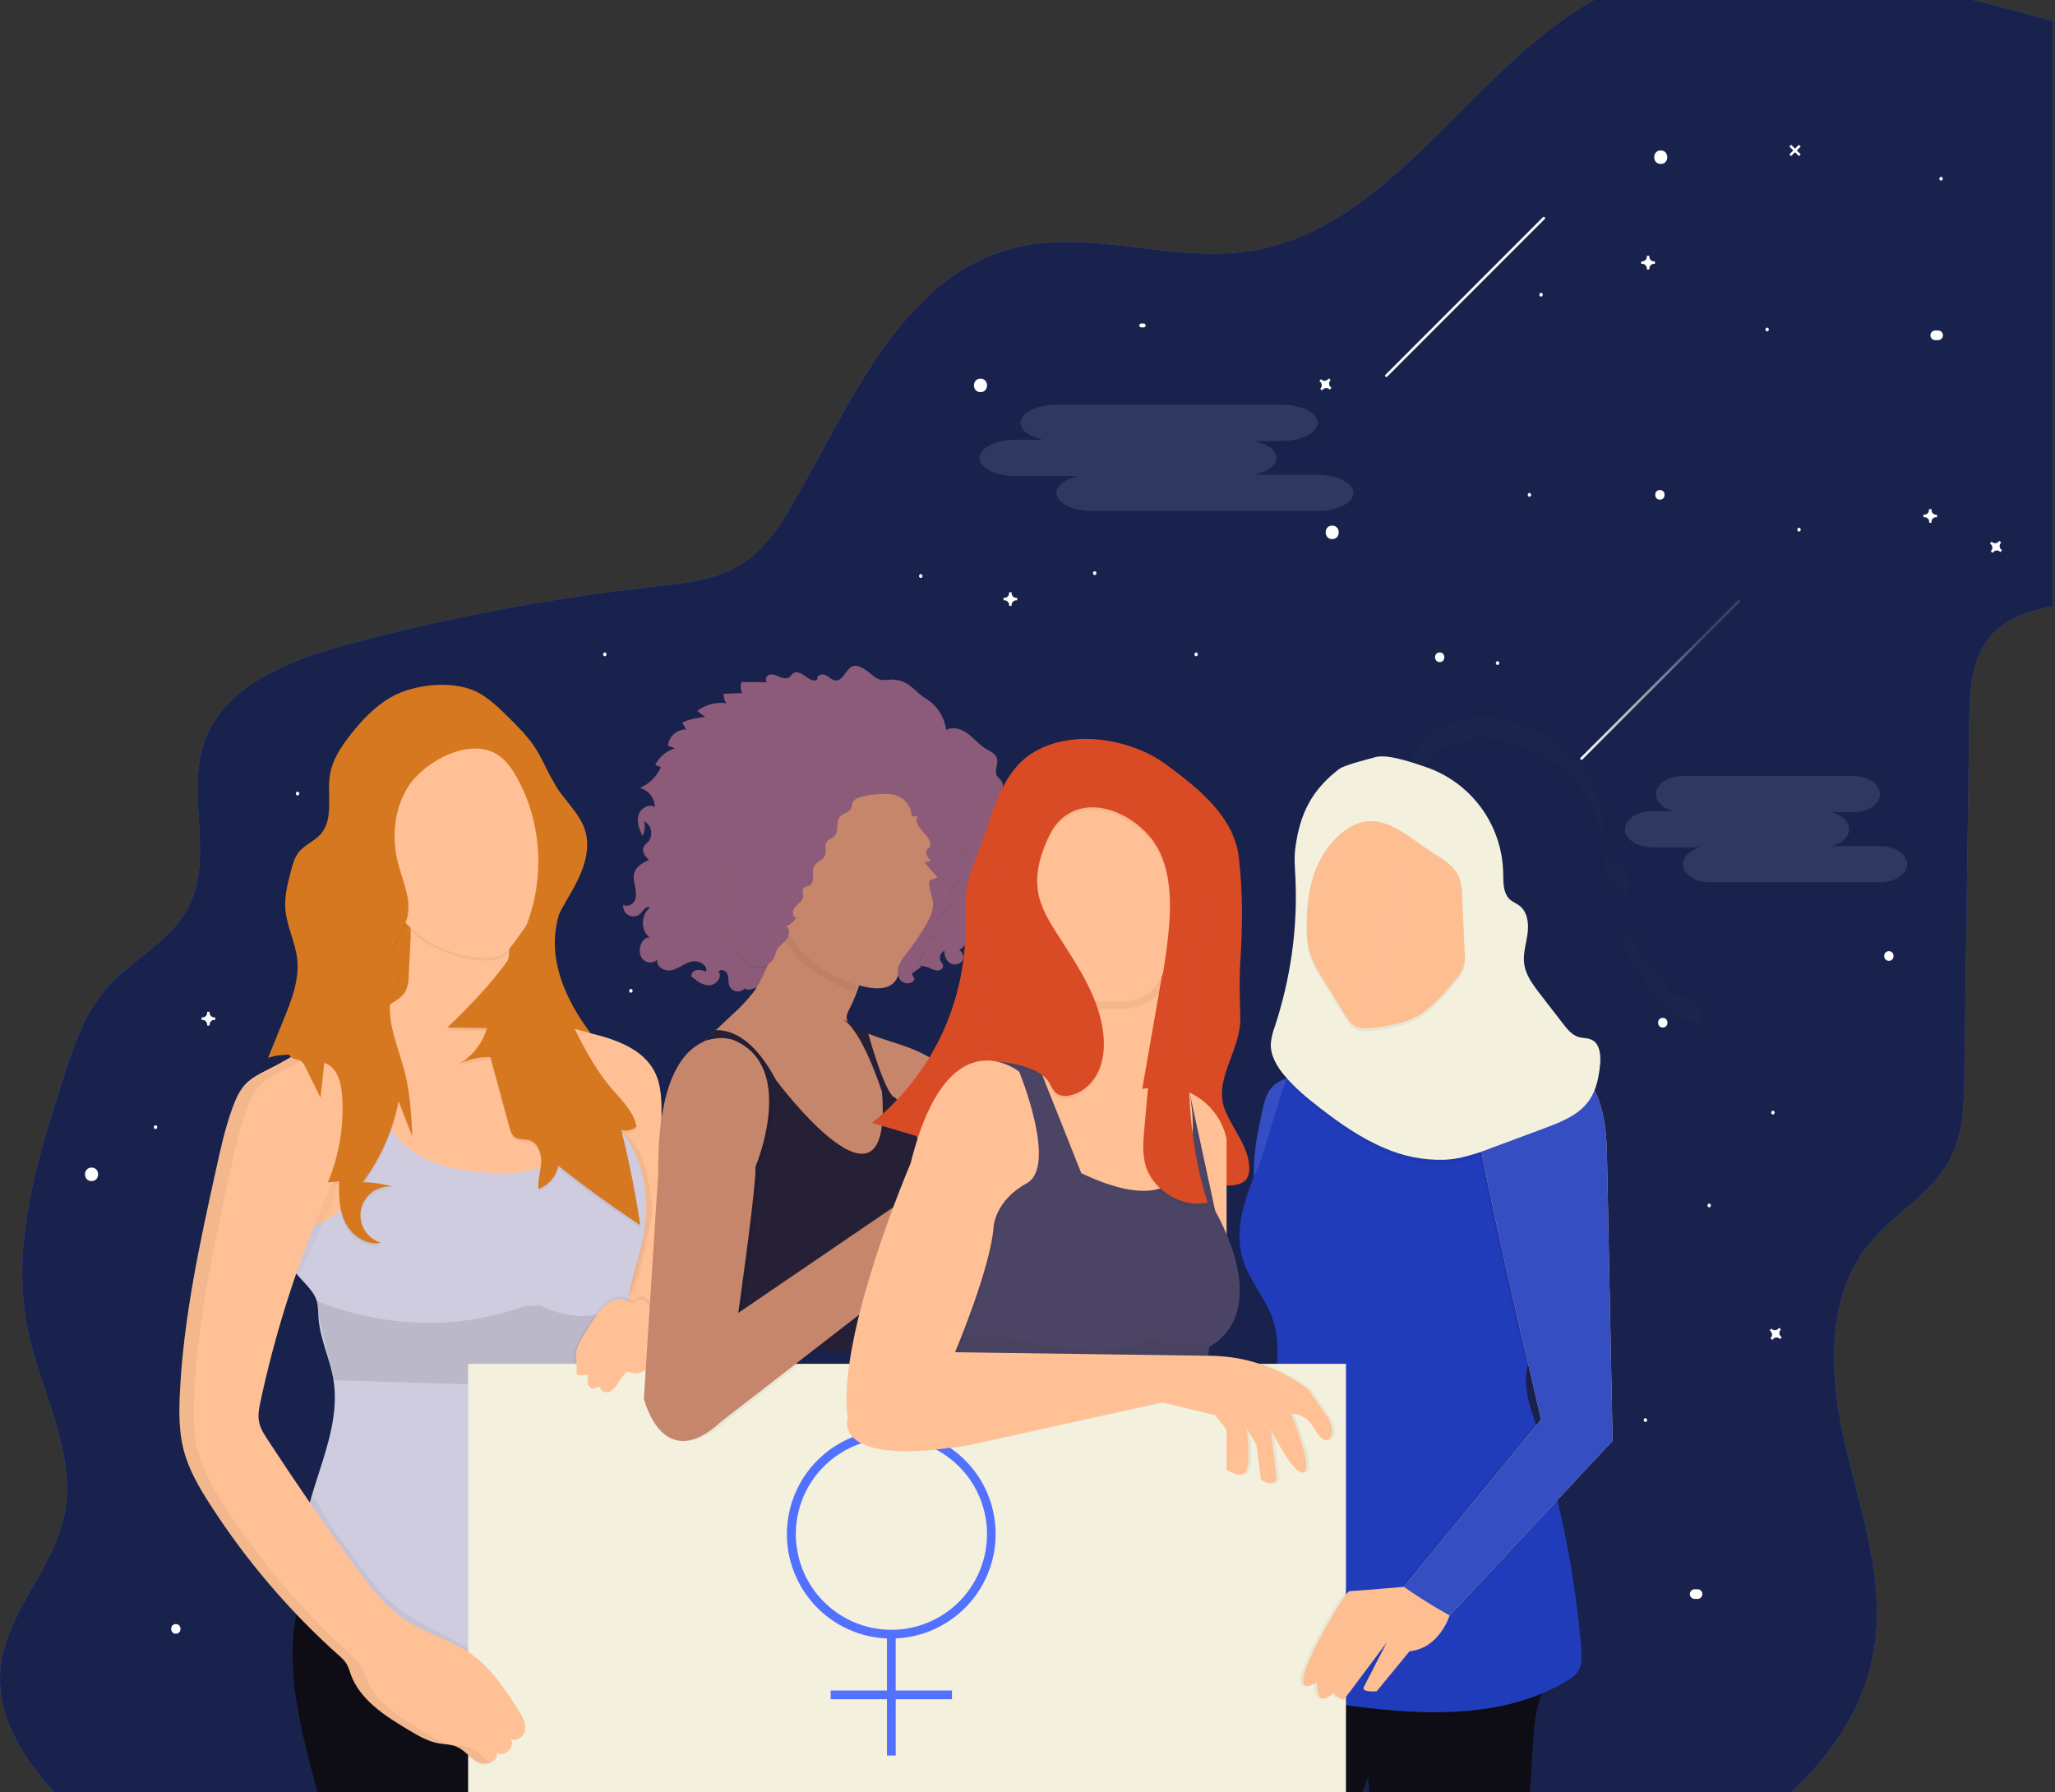 <svg width="813" height="709" viewBox="0 0 813 709" fill="none" xmlns="http://www.w3.org/2000/svg">
<rect x="0" y="0" width="813" height="709" fill="#333333" stroke="none"/>
<g clip-path="url(#clip0)">
<path d="M812.097 8.303V239.693C803.311 241.585 794.216 244.356 788.117 250.948C779.864 259.849 779.239 273.196 779.067 285.357L777.113 426.106C776.959 436.873 776.714 448.055 771.918 457.699C764.778 472.06 749.15 480.019 739.123 492.533C722.038 513.848 723.803 544.508 729.929 571.139C736.056 597.769 745.729 624.699 741.54 651.728C738.038 674.311 725.414 693.38 708.582 709.045H21.573C8.216 694.612 -1.892 677.951 0.297 659.071C2.795 637.511 21.057 620.687 25.419 599.426C30.504 574.661 15.944 550.584 10.94 525.819C4.207 492.741 14.641 458.813 24.957 426.713C28.921 414.353 33.101 401.64 41.49 391.743C51.716 379.718 67.652 372.574 74.774 358.484C84.629 338.98 73.615 314.523 80.719 293.85C88.465 271.303 114.202 261.252 137.223 255.041C177.09 244.272 217.728 236.598 258.774 232.087C271.036 230.737 283.904 229.479 294.184 222.642C302.438 217.146 308.121 208.616 313.188 200.068C336.436 160.245 356.01 109.872 400.56 98.246C430.794 90.35 462.91 103.987 493.822 99.405C550.336 91.002 581.013 28.052 630.522 0H780.633C791.148 2.644 801.636 5.412 812.097 8.303Z" fill="#5271FF"/>
<path opacity="0.7" d="M812.097 8.303V239.693C803.311 241.585 794.216 244.356 788.117 250.948C779.864 259.849 779.239 273.196 779.067 285.357L777.113 426.106C776.959 436.873 776.714 448.055 771.918 457.699C764.778 472.06 749.15 480.019 739.123 492.533C722.038 513.848 723.803 544.508 729.929 571.139C736.056 597.769 745.73 624.699 741.54 651.728C738.038 674.311 725.414 693.38 708.582 709.045H21.573C8.216 694.612 -1.892 677.951 0.297 659.071C2.795 637.511 21.057 620.687 25.419 599.426C30.504 574.661 15.944 550.584 10.94 525.819C4.207 492.741 14.641 458.813 24.957 426.713C28.921 414.353 33.101 401.64 41.49 391.743C51.716 379.718 67.652 372.574 74.774 358.484C84.629 338.98 73.615 314.522 80.719 293.85C88.465 271.303 114.202 261.252 137.223 255.041C177.09 244.272 217.728 236.598 258.774 232.087C271.036 230.737 283.904 229.479 294.185 222.642C302.438 217.146 308.121 208.616 313.188 200.068C336.436 160.245 356.01 109.872 400.56 98.246C430.794 90.35 462.91 103.987 493.822 99.405C550.336 91.002 581.013 28.052 630.522 0H780.633C791.148 2.644 801.636 5.412 812.097 8.303Z" fill="black"/>
<path d="M114.393 477.973C113.996 480.008 114.017 482.103 114.456 484.13C115.995 489.681 122.474 492.044 128.148 492.995C136.157 494.335 144.726 494.453 152.002 490.84C154.836 489.319 157.517 487.53 160.011 485.498L170.236 477.692C171.944 476.573 173.391 475.1 174.481 473.373C175.185 471.892 175.567 470.277 175.603 468.637C175.875 464.448 175.297 460.246 173.905 456.285C172.512 452.325 170.334 448.687 167.5 445.59C164.667 442.493 161.237 440.002 157.416 438.266C153.596 436.53 149.464 435.585 145.269 435.487C144.146 435.403 143.018 435.554 141.957 435.931C140.773 436.547 139.714 437.379 138.835 438.385C133.297 443.763 126.103 444.723 122.546 451.813C118.408 460.025 115.654 468.863 114.393 477.973Z" fill="#FFC095"/>
<path d="M154.599 275.858C148.12 279.607 142.889 285.194 138.31 291.116C134.835 295.643 131.596 300.506 130.6 306.092C129.152 314.242 132.311 323.903 126.809 330.07C124.329 332.841 120.528 334.208 118.203 337.124C116.538 339.206 115.814 341.868 115.135 344.449C113.841 349.339 112.529 354.337 112.873 359.381C113.343 366.299 116.881 372.7 117.596 379.6C118.447 387.75 115.289 395.809 112.167 403.433L106.04 418.518C111.642 416.544 117.804 417.387 123.696 417.74C144.591 418.989 166.019 413.882 186.263 419.234C188.688 419.877 191.077 420.664 193.502 421.208C206.407 424.078 219.746 420.049 232.324 416.055C234.134 415.494 236.279 414.362 236.043 412.506C235.884 411.784 235.534 411.118 235.03 410.577C225.537 398.371 217.791 383.412 219.827 368.019C221.637 354.636 230.686 342.095 228.306 328.811C226.931 321.16 221.972 314.758 218.198 307.94C215.89 303.72 214.026 299.247 211.348 295.263C208.669 291.279 205.131 287.72 201.665 284.27C198.199 280.82 194.552 277.207 190.299 274.618C180.725 268.777 164.164 270.344 154.599 275.858Z" fill="#D67820"/>
<path d="M161.685 386.083C161.73 388.146 161.319 390.193 160.481 392.078C159.323 394.233 157.133 395.609 155.052 396.877C145.067 402.944 135.022 408.914 124.917 414.788C130.845 430.063 136.944 445.638 147.432 458.251C167.341 482.129 201.131 491.582 231.899 487.154C236.523 486.484 241.382 485.398 244.704 482.12C247.418 479.476 248.676 475.781 249.635 472.159C252.814 460.042 253.173 447.357 250.685 435.08C248.875 426.405 245.256 417.423 237.736 412.75C234.881 411.135 231.843 409.87 228.686 408.983L203.113 400.671C201.855 400.263 200.479 399.765 199.864 398.579C199.502 397.668 199.408 396.672 199.593 395.709L201.565 375.064C201.982 370.735 202.28 365.954 199.701 362.459C197.556 359.544 193.891 358.222 190.407 357.271C185.095 355.822 167.63 350.525 163.54 355.523C161.431 358.113 162.635 367.602 162.463 370.916L161.685 386.083Z" fill="#FFC095"/>
<path d="M233.844 408.83C243.708 411.211 254.468 415.032 259.047 424.096C261.762 429.529 261.762 435.795 261.707 441.835L260.802 534.421L235.808 535.444C238.754 519.173 240.568 502.717 241.238 486.195C241.648 479.283 241.464 472.348 240.686 465.468C238.704 450.5 232.089 436.692 224.243 423.96C222.433 421.054 212.787 410.378 214.289 406.937C216.117 402.89 230.08 407.924 233.844 408.83Z" fill="#FFC095"/>
<path opacity="0.05" d="M253.256 456.268C254.957 459.691 255.735 463.512 256.504 467.225C257.328 471.227 258.151 475.284 257.943 479.367C257.718 482.177 257.249 484.961 256.54 487.689L253.826 499.741C252.722 504.558 251.545 509.538 248.541 513.45C248.264 513.889 247.855 514.228 247.373 514.419C246.938 514.513 246.484 514.475 246.07 514.31C243.084 513.342 240.939 510.589 239.917 507.619C238.894 504.649 238.849 501.443 238.867 498.292C238.93 484.972 240.016 471.616 238.795 458.324C238.451 454.575 235.302 445.167 241.618 445.583C246.224 445.873 251.419 452.556 253.256 456.268Z" fill="black"/>
<path d="M255.047 622.118C255.047 622.553 255.047 623.024 254.984 623.431C254.984 624.545 254.893 625.659 254.848 626.8C253.871 652.244 254.061 684.28 246.152 708.946H125.641C125.252 707.732 124.926 706.492 124.601 705.269C119.542 686.145 114.447 666.551 116.094 646.838C116.264 644.231 116.645 641.642 117.234 639.096C117.234 638.951 117.307 638.806 117.352 638.662C117.69 637.316 118.208 636.021 118.89 634.813C119.096 634.446 119.329 634.095 119.587 633.763C119.732 633.582 119.886 633.401 120.04 633.238C120.519 632.717 121.09 632.287 121.723 631.97C124.872 630.431 133.234 632.477 137.93 633.238C138.555 633.337 139.116 633.41 139.595 633.455L152.69 634.623L156.065 634.922L181.747 637.213L185.195 637.521C193.258 638.218 201.348 638.788 209.429 638.254C225.637 637.176 238.722 621.774 254.948 622.073L255.047 622.118Z" fill="#0E0D15"/>
<path opacity="0.05" d="M125.135 516.411C125.913 518.874 125.831 521.518 126.04 524.09C126.754 532.384 130.628 540.09 131.94 548.311C134.003 561.242 129.623 574.227 125.605 586.695C121.587 599.164 117.949 611.859 118.366 624.871C118.655 633.02 120.791 641.45 126.42 647.309C134.338 655.558 146.898 656.744 158.319 657.423L199.511 659.877C207.574 660.357 215.71 660.837 223.682 659.56C231.655 658.283 239.564 655.087 245.111 649.219C248.357 645.646 250.844 641.45 252.423 636.887C253.991 632.771 254.836 628.415 254.92 624.011C254.92 618.795 253.672 613.679 252.622 608.572C248.097 586.405 247.853 563.605 247.645 540.977C247.554 530.564 247.464 520.051 249.735 509.891C250.912 504.631 252.703 499.515 253.925 494.263C257.97 476.85 254.613 456.513 240.975 444.959C239.799 443.963 238.261 442.985 236.813 443.564C235.745 443.99 235.175 445.122 234.641 446.145C232.088 450.985 228.517 455.214 224.174 458.54C219.831 461.867 214.819 464.212 209.484 465.414C203.773 466.663 197.846 466.546 192.018 466.111C184.399 465.55 176.707 464.418 169.712 461.357C162.717 458.297 156.4 453.099 153.269 446.127C145.441 451.868 146.428 463.784 142.021 472.431C139.179 478 134.157 481.984 128.89 485.108C124.8 487.544 116.284 489.038 113.506 492.986C107.769 501.271 122.927 509.403 125.135 516.411Z" fill="black"/>
<path d="M125.135 514.147C125.913 516.61 125.831 519.254 126.04 521.826C126.754 530.12 130.628 537.826 131.94 546.048C134.003 558.978 129.623 571.963 125.605 584.431C121.587 596.9 117.949 609.595 118.366 622.607C118.655 630.756 120.791 639.186 126.42 645.045C134.419 653.312 146.971 654.489 158.391 655.123L199.584 657.577C207.647 658.057 215.782 658.537 223.755 657.26C231.727 655.983 239.636 652.787 245.183 646.919C248.429 643.345 250.917 639.15 252.495 634.587C254.064 630.471 254.909 626.114 254.993 621.71C254.993 616.495 253.744 611.379 252.694 606.272C248.17 584.105 247.925 561.305 247.717 538.677C247.627 528.264 247.536 517.751 249.808 507.591C250.984 502.33 252.776 497.214 253.998 491.963C258.043 474.55 254.685 454.213 241.048 442.659C239.871 441.662 238.333 440.685 236.885 441.264C235.817 441.69 235.247 442.822 234.713 443.845C232.166 448.693 228.597 452.931 224.254 456.265C219.911 459.6 214.896 461.952 209.556 463.159C203.846 464.408 197.919 464.291 192.091 463.856C184.471 463.295 176.779 462.163 169.784 459.102C162.789 456.042 156.473 450.844 153.341 443.872C145.514 449.613 146.5 461.529 142.093 470.176C139.252 475.745 134.229 479.729 128.962 482.853C124.872 485.289 116.357 486.783 113.579 490.731C107.769 499.007 122.927 507.139 125.135 514.147Z" fill="#CFCCE0"/>
<path opacity="0.05" d="M226.75 536.767C226.75 534.349 227.908 532.094 229.103 529.993C230.75 527.114 232.517 524.307 234.406 521.572C235.761 519.352 237.553 517.43 239.672 515.922C241.871 514.546 244.812 514.111 247.057 515.379C247.548 515.769 248.136 516.02 248.758 516.103C249.663 516.103 250.26 515.198 251.065 514.854C252.513 514.184 254.178 515.252 255.192 516.493C256.205 517.733 257.002 519.209 258.459 519.924C258.984 520.178 259.572 520.296 260.106 520.531C261.961 521.346 262.947 523.347 263.78 525.203C264.44 526.431 264.826 527.787 264.911 529.178C264.911 531.605 263.101 533.588 261.391 535.327L257.011 539.854C255.9 541.12 254.603 542.21 253.165 543.087C252.441 543.52 251.63 543.784 250.79 543.861C249.951 543.938 249.105 543.825 248.314 543.531C247.93 543.283 247.476 543.166 247.02 543.196C246.679 543.317 246.387 543.545 246.188 543.847C245.219 545.037 244.312 546.276 243.473 547.56C242.763 548.917 241.735 550.082 240.478 550.956C239.138 551.698 237.12 551.454 236.514 550.05C236.441 549.773 236.301 549.518 236.107 549.308C235.555 548.873 234.849 549.579 234.206 549.851C233.13 550.313 231.863 549.407 231.492 548.293C231.236 547.144 231.305 545.947 231.691 544.834C230.885 544.183 229.709 544.572 228.668 544.626C226.524 544.744 226.958 543.368 227.012 542.118C227.148 540.28 226.768 538.577 226.75 536.767Z" fill="black"/>
<path opacity="0.05" d="M163.549 356.583C162.02 358.448 162.228 363.926 162.391 368.091C162.889 368.553 163.386 368.997 163.902 369.441C171.798 376.023 181.681 379.749 191.955 380.017C194.007 380.18 196.069 379.87 197.982 379.111C199.379 378.419 200.613 377.437 201.602 376.232V376.123C202.018 371.795 202.317 367.014 199.737 363.519C197.593 360.603 193.928 359.281 190.444 358.33C185.114 356.881 167.639 351.584 163.549 356.583Z" fill="black"/>
<path opacity="0.03" d="M132.7 470.539C132.211 474.813 130.338 478.779 128.492 482.663L117.795 505.156C116.094 502.249 114.33 499.062 114.728 495.72C115.015 494.084 115.562 492.503 116.348 491.039L125.696 471.191C126.401 469.697 128.8 461.33 130.41 461.23C132.817 461.131 132.872 469.063 132.7 470.539Z" fill="black"/>
<path opacity="0.05" d="M161.377 312.512C155.875 321.341 154.853 332.551 157.477 342.62C159.441 350.172 163.35 358.013 160.708 365.384C158.717 370.917 153.17 376.431 155.921 381.629C156.536 382.788 157.531 383.747 157.893 385.006C158.509 387.152 157.124 389.28 156.165 391.29C151.152 401.758 157.142 413.792 160.074 425.02C162.246 433.332 162.689 441.98 163.124 450.564L157.694 436.683C155.449 448.33 150.595 459.318 143.496 468.818C147.483 468.863 151.444 469.473 155.26 470.629C152.436 470.289 149.587 471.024 147.28 472.689C144.973 474.353 143.376 476.825 142.806 479.614C142.236 482.402 142.735 485.303 144.204 487.74C145.673 490.177 148.005 491.972 150.735 492.769C145.179 494 139.442 490.215 136.781 485.181C134.121 480.146 133.913 474.197 134.229 468.511L129.705 468.882C134.228 458.006 136.152 446.224 135.324 434.473C134.953 429.276 133.243 423.136 128.266 421.606L126.773 435.397L120.728 423.154C120.336 422.078 119.593 421.166 118.619 420.565C117.878 420.333 117.122 420.152 116.357 420.021C113.977 419.288 113.054 416.182 113.796 413.81C114.538 411.437 116.447 409.636 118.266 407.933C124.42 402.174 130.555 396.035 133.885 388.293C136.98 381.103 137.424 373.09 137.749 365.266C138.136 356.097 138.437 346.921 138.654 337.739C138.808 330.496 138.908 323.197 140.464 316.134C143.179 304.173 150.419 293.062 161.07 286.95C171.721 280.838 185.621 280.286 196.1 286.633C202.434 290.455 207.113 296.358 211.683 302.136L224.795 318.706C227.51 322.138 230.279 325.669 231.537 329.853C233.854 337.567 230.632 345.816 226.705 352.87C222.777 359.924 218.062 366.869 217.103 374.865C215.999 384.11 220.117 393.083 224.135 401.477C229.238 412.144 234.424 422.946 242.107 431.929C246.016 436.501 250.74 440.938 251.844 446.851C251.011 447.532 250.03 448.007 248.98 448.238C247.93 448.469 246.84 448.45 245.799 448.182C248.9 460.582 251.385 473.12 253.255 485.796C242.125 478.45 231.332 470.632 220.877 462.344C220.442 464.403 219.494 466.319 218.123 467.914C216.752 469.509 215 470.733 213.031 471.472C212.714 467.958 213.936 464.499 214.108 460.977C214.28 457.455 212.922 453.344 209.583 452.284C207.629 451.668 205.312 452.194 203.656 450.989C202.443 450.084 201.973 448.544 201.575 447.087L194.027 419.36C189.441 419.141 184.887 420.24 180.906 422.53C186.583 419.359 190.802 414.101 192.67 407.87L176.969 407.625C181.114 403.702 185.129 399.648 189.014 395.465C194.67 389.38 200.072 382.987 204.19 375.77C215.746 355.55 215.909 329.282 204.597 308.918C202.724 305.54 200.489 302.253 197.358 300.035C186.037 292.166 167.585 302.561 161.377 312.512Z" fill="black"/>
<path opacity="0.05" d="M132.256 605.692L142.048 618.904C145.993 624.228 149.966 629.606 154.943 633.98C165.395 643.189 179.376 647.327 190.57 655.712C197.547 660.934 203.247 667.675 207.239 675.424C209.194 679.227 210.361 684.669 206.886 687.196C203.8 689.405 199.556 687.449 196.317 685.484L178.779 674.881C173.675 671.793 168.481 668.633 164.572 664.124C161.513 660.592 159.368 656.373 156.816 652.452C152.909 646.449 148.042 641.129 142.41 636.706C138.962 633.989 135.17 631.608 132.302 628.303C127.659 623.014 125.695 615.925 124.302 609.016C123.84 606.716 120.356 592.192 123.044 592.01C124.573 591.857 130.89 603.845 132.256 605.692Z" fill="black"/>
<path opacity="0.1" d="M124.673 514.301C124.673 514.301 163.703 532.982 207.819 516.565H214.045C214.045 516.565 232.713 526.752 246.848 514.863L247.835 549.634L132.003 546.012L124.673 514.301Z" fill="black"/>
<path d="M341.613 264.485C340.428 263.842 339.107 263.181 337.785 263.453C334.672 264.096 333.786 269.339 330.6 269.194C329.071 269.121 327.976 267.745 326.6 267.057C325.225 266.368 322.899 267.247 323.442 268.678C320.854 271.122 316.927 264.376 313.922 266.278C313.253 266.704 312.882 267.482 312.23 267.926C311.126 268.687 309.624 268.306 308.393 267.781C307.162 267.256 305.85 266.604 304.547 266.876C303.244 267.147 302.384 269.103 303.47 269.891L293.371 269.837C293.113 270.542 293.004 271.293 293.051 272.043C293.097 272.792 293.299 273.524 293.643 274.192L286.277 274.473C286.247 275.799 286.612 277.104 287.326 278.221C285.31 277.925 283.255 278.044 281.287 278.57C279.319 279.096 277.478 280.019 275.879 281.282L279.001 283.691C275.847 283.856 272.748 284.586 269.852 285.846L271.463 288.562C269.679 288.563 267.958 289.217 266.624 290.402C265.29 291.586 264.436 293.219 264.223 294.991L267.083 296.069C265.395 296.545 263.826 297.37 262.477 298.489C261.127 299.609 260.027 300.999 259.246 302.57L261.445 303.548C259.814 307.221 256.847 310.134 253.147 311.697C254.818 312.143 256.298 313.122 257.364 314.484C258.43 315.846 259.024 317.519 259.056 319.249C256.649 317.764 253.301 319.865 252.568 322.591C251.835 325.316 252.921 328.195 254.215 330.74C255.113 328.909 255.315 326.814 254.785 324.845C255.492 325.224 256.106 325.755 256.583 326.399C257.061 327.044 257.39 327.787 257.546 328.574C257.703 329.361 257.684 330.172 257.489 330.951C257.295 331.729 256.931 332.455 256.423 333.076C255.726 333.628 255.116 334.281 254.613 335.014C253.708 336.825 255.273 338.781 256.703 340.175C254.432 341.271 251.961 342.575 251.084 344.938C250.423 346.749 250.812 348.678 251.192 350.534C251.572 352.39 251.907 354.382 251.192 356.112C250.477 357.841 248.115 359 246.586 357.923C246.456 358.791 246.614 359.679 247.036 360.449C247.457 361.219 248.119 361.83 248.92 362.188C249.722 362.547 250.618 362.633 251.473 362.433C252.328 362.233 253.094 361.759 253.654 361.083C254.604 359.924 256.115 358.059 257.02 359.272C253.346 362.043 253.473 368.499 257.264 371.116C256.052 370.437 254.549 371.587 253.925 372.809C252.812 374.865 252.703 377.617 254.215 379.401C255.726 381.185 259.011 381.284 260.214 379.274C258.947 381.873 262.631 384.436 265.463 383.874C268.295 383.313 270.603 381.158 273.399 380.442C276.196 379.727 280.087 381.62 279.363 384.417C278.234 383.887 276.988 383.653 275.743 383.738C275.127 383.801 274.555 384.088 274.138 384.546C273.72 385.004 273.486 385.6 273.481 386.219C275.535 387.976 277.842 389.841 280.548 389.796C283.254 389.751 285.86 386.6 284.331 384.363C285.118 382.978 287.417 384.064 287.896 385.586C288.376 387.107 288.005 388.836 288.656 390.294C288.946 390.82 289.358 391.269 289.857 391.603C290.356 391.937 290.927 392.146 291.524 392.214C292.12 392.281 292.724 392.205 293.285 391.99C293.846 391.776 294.347 391.43 294.747 390.982C295.453 391.806 296.774 391.535 297.805 391.191C303.968 389.135 310.972 386.219 312.728 379.962C313.271 378.007 313.262 375.815 314.538 374.204C315.485 373.107 316.75 372.332 318.157 371.985C324.374 370.093 331.071 372.202 336.989 374.883C342.907 377.563 348.753 380.895 355.187 381.583C359.404 382.036 363.839 381.357 367.766 382.951C368.742 383.477 369.806 383.818 370.906 383.956C372.01 383.956 373.241 383.123 373.114 382.027C373.033 381.339 372.481 380.814 372.155 380.216C371.979 379.849 371.878 379.449 371.86 379.042C371.841 378.635 371.904 378.228 372.046 377.846C372.188 377.464 372.406 377.115 372.685 376.819C372.965 376.523 373.302 376.286 373.675 376.123C373.562 377.018 373.684 377.927 374.028 378.76C374.372 379.594 374.928 380.323 375.639 380.877C376.373 381.4 377.271 381.64 378.168 381.552C379.064 381.463 379.899 381.053 380.517 380.397C381.657 379.003 381.114 376.513 379.412 375.942C381.029 375.026 382.22 373.51 382.728 371.723C383.236 369.935 383.02 368.019 382.127 366.389C386.48 363.854 387.494 357.044 384.055 353.359C386.009 352.378 387.577 350.767 388.506 348.786C389.435 346.806 389.671 344.57 389.177 342.439C390.987 341.733 392.796 340.945 394.018 339.433C395.24 337.92 395.403 335.458 393.937 334.217C395.771 329.402 396.801 324.318 396.986 319.168C397.041 317.683 396.507 315.682 395.032 315.763C396.28 313.653 397.52 310.937 396.154 308.899C395.62 308.112 394.76 307.568 394.344 306.726C393.276 304.716 395.068 302.199 394.425 300.026C393.846 298.043 391.593 297.182 389.828 296.105C387.213 294.52 385.304 292.03 382.842 290.201C380.381 288.372 376.942 287.249 374.336 288.834C374.011 286.295 373.125 283.861 371.741 281.709C370.357 279.556 368.51 277.74 366.336 276.392C361.811 273.676 360.237 269.664 354.111 268.904C352.129 268.659 349.703 269.402 347.83 268.768C345.613 267.935 343.695 265.608 341.613 264.485Z" fill="#8C5B79"/>
<path opacity="0.05" d="M332.401 324.094C330.455 326.031 332.048 329.807 330.193 331.827C329.288 332.814 327.741 333.121 327.026 334.262C326.121 335.738 327.026 337.758 326.447 339.396C325.696 341.389 322.981 341.977 322.031 343.924C320.854 346.296 322.691 350.018 320.411 351.367C319.56 351.874 318.329 351.811 317.795 352.644C317.262 353.477 317.795 354.563 317.795 355.55C317.795 357.361 315.886 358.484 314.637 359.815C313.388 361.146 313.235 364.017 315.053 364.153C314.11 365.684 312.702 366.874 311.036 367.548C312.737 368.553 312.339 371.17 311.117 372.764C309.895 374.358 308.049 375.326 307.226 377.137C306.791 378.043 306.638 379.057 306.221 379.972C304.792 383.123 300.412 384.092 297.281 382.625C294.149 381.158 292.195 377.898 291.236 374.575C289.118 367.249 290.982 359.272 289.19 351.865C288.159 347.573 285.915 343.48 286.086 339.07C286.231 335.557 287.896 332.316 289.616 329.246C293.876 321.605 298.578 314.219 303.697 307.125C308.601 300.324 314.556 293.37 322.745 291.632C327.587 290.609 332.618 291.559 337.405 292.818C351.423 296.512 364.979 303.077 375.06 313.499C378.177 316.539 380.641 320.184 382.299 324.211C383.829 328.277 384.046 332.977 382.182 336.888C381.114 339.134 379.34 341.416 380.046 343.842C380.365 344.576 380.645 345.326 380.888 346.088C381.548 349.71 375.458 351.521 375.458 355.143C375.458 356.139 375.947 357.099 375.82 358.086C375.557 360.096 373.105 360.929 371.956 362.613C370.336 365.067 371.757 369.015 369.458 370.844C368.354 371.75 366.535 371.922 366.119 373.28C365.848 374.185 366.363 375.091 366.318 375.996C366.237 377.626 364.508 378.613 363.603 379.926C362.698 381.239 363.386 383.929 364.888 383.295L360.717 386.238L361.821 388.519C360.916 390.43 357.993 390.602 356.5 389.135C355.006 387.668 354.834 385.242 355.513 383.258C356.322 381.323 357.447 379.536 358.843 377.97C361.453 374.629 363.85 371.127 366.019 367.485C367.829 364.47 369.513 361.083 369.042 357.606C368.662 354.79 366.897 351.983 367.829 349.293L370.843 348.207L365.748 342.213L368.291 341.606C367.451 340.883 366.825 339.943 366.481 338.889C366.334 338.364 366.399 337.801 366.661 337.322C366.923 336.844 367.362 336.486 367.884 336.327C369.395 331.863 360.644 328.177 362.97 324.012H360.671C360.637 321.744 359.722 319.577 358.119 317.973C356.325 316.278 353.979 315.287 351.513 315.184C348.554 315.012 340.654 315.473 338.184 317.42C336.718 318.57 337.414 319.965 336.437 321.214C335.387 322.754 333.632 322.862 332.401 324.094Z" fill="black"/>
<path d="M379.177 445.737C378.684 448.969 377.579 452.076 375.919 454.892C373.973 457.627 371.393 459.849 368.399 461.366C366.399 462.48 364.273 463.431 362.191 464.336L347.323 470.801C342.725 473.354 337.347 474.118 332.22 472.947L304.692 469.099C301.398 468.637 298.068 468.193 294.738 467.551C292.638 467.17 290.548 466.727 288.503 466.201C284.164 465.143 279.986 463.511 276.078 461.348C267.454 456.422 264.06 446.688 264.947 436.782C265.789 427.356 269.589 420.411 276.467 413.909L278.367 412.098L278.539 411.944L283.154 407.571L289.896 401.232C292.941 398.52 295.73 395.535 298.231 392.313C303.76 384.725 305.723 372.9 313.126 366.824C319.406 361.671 333.668 369.097 339.423 372.972C340.372 373.516 341.164 374.295 341.722 375.236C342.145 376.318 342.267 377.494 342.075 378.64C341.418 385.771 339.39 392.708 336.102 399.068C335.46 400.309 334.754 401.658 334.989 403.034C335.069 403.49 335.242 403.925 335.496 404.311C336.285 405.338 337.313 406.156 338.491 406.693C340.108 407.528 341.766 408.28 343.459 408.947C349.577 411.374 356.074 412.931 362.164 415.503C369.929 418.79 377.494 424.431 379.521 432.617C380.625 436.9 380.055 441.427 379.177 445.737Z" fill="#C6866B"/>
<path d="M343.495 408.938C344.672 413.122 350.491 433.205 354.029 434.211C355.359 434.591 361.187 446.154 368.363 461.375C382.598 491.555 402.099 536.096 402.099 536.096L319.306 534.122L283.317 533.217L288.511 466.165L289.543 452.855L298.891 449.604L302.556 448.327L301.986 427.383C301.986 427.383 293.941 406.937 278.521 411.89L283.136 407.517C290.729 407.435 299.09 412.361 307.072 427.383C307.072 427.383 353.45 489.636 348.925 431.911C348.925 431.911 341.007 407.01 333.089 403.043L335.514 404.257L343.495 408.938Z" fill="#252036"/>
<path opacity="0.05" d="M338.175 392.105C339.294 388.439 340.031 384.668 340.374 380.85C340.566 379.704 340.444 378.527 340.021 377.445C339.463 376.505 338.671 375.725 337.722 375.182C331.967 371.306 317.714 363.881 311.425 369.033C310.759 369.593 310.133 370.198 309.552 370.844C316.073 381.288 326.296 388.882 338.175 392.105Z" fill="black"/>
<path d="M306.04 355.777C309.932 373.307 325.488 387.224 343.143 390.593C347.043 391.344 351.785 391.317 354.156 388.121C355.685 386.056 355.739 383.249 356.871 380.877C357.839 378.831 359.585 377.255 361.079 375.598C363.117 373.274 364.907 370.743 366.418 368.046C371.576 359.127 374.87 348.85 373.983 338.581C373.45 334.009 372.508 329.494 371.169 325.09C369.73 319.792 368.01 314.088 363.567 310.873C353.821 303.82 337.731 306.156 327.596 310.801C317.017 315.654 309.497 325.66 306.601 336.789C304.907 342.983 304.715 349.493 306.04 355.777V355.777Z" fill="#C6866B"/>
<path d="M332.401 322.962C330.456 324.899 332.048 328.675 330.193 330.695C329.288 331.682 327.741 331.989 327.026 333.13C326.121 334.606 327.026 336.626 326.447 338.265C325.696 340.257 322.981 340.845 322.031 342.792C320.854 345.164 322.691 348.886 320.411 350.235C319.56 350.742 318.329 350.679 317.795 351.512C317.262 352.345 317.795 353.431 317.795 354.418C317.795 356.229 315.886 357.352 314.637 358.683C313.388 360.014 313.235 362.885 315.053 363.021C314.11 364.552 312.702 365.742 311.036 366.416C312.737 367.421 312.339 370.038 311.117 371.632C309.895 373.226 308.095 374.285 307.235 376.06C306.8 376.965 306.647 377.979 306.23 378.894C304.801 382.045 300.421 383.014 297.29 381.547C294.159 380.08 292.204 376.82 291.245 373.497C289.127 366.172 290.991 358.194 289.199 350.787C288.168 346.495 285.924 342.403 286.096 337.993C286.24 334.48 287.905 331.238 289.625 328.168C293.885 320.527 298.587 313.141 303.706 306.047C308.61 299.247 314.565 292.293 322.755 290.554C327.596 289.531 332.627 290.482 337.414 291.74C351.432 295.435 364.988 302 375.069 312.422C378.186 315.461 380.65 319.107 382.308 323.134C383.838 327.199 384.055 331.899 382.191 335.811C381.123 338.056 379.349 340.338 380.055 342.765C380.374 343.498 380.655 344.248 380.897 345.01C381.557 348.632 375.467 350.443 375.467 354.065C375.467 355.061 375.956 356.021 375.829 357.008C375.567 359.018 373.114 359.851 371.965 361.536C370.345 363.989 371.766 367.937 369.467 369.767C368.363 370.672 366.544 370.844 366.128 372.202C365.857 373.108 366.372 374.013 366.327 374.919C366.246 376.549 364.517 377.536 363.612 378.849C362.707 380.162 363.395 382.851 364.897 382.217L360.726 385.16L361.83 387.442C360.925 389.352 358.002 389.524 356.509 388.057C355.015 386.591 354.844 384.164 355.522 382.181C356.331 380.245 357.457 378.458 358.852 376.893C361.462 373.552 363.859 370.049 366.029 366.407C367.838 363.392 369.522 360.005 369.051 356.528C368.671 353.712 366.906 350.905 367.838 348.216L370.852 347.129L365.757 341.135L368.3 340.528C367.46 339.805 366.834 338.866 366.49 337.812C366.343 337.286 366.408 336.724 366.67 336.245C366.932 335.766 367.371 335.409 367.893 335.249C369.404 330.785 360.653 327.1 362.979 322.935H360.68C360.646 320.666 359.731 318.5 358.129 316.895C356.334 315.2 353.988 314.21 351.522 314.106C348.563 313.934 340.663 314.396 338.193 316.343C336.727 317.493 337.424 318.887 336.446 320.137C335.387 321.622 333.632 321.73 332.401 322.962Z" fill="#8C5B79"/>
<path d="M562.834 659.189C561.757 664.622 558.4 670.227 555.459 674.863C555.025 675.542 554.608 676.221 554.183 676.9L553.522 677.987C548.716 685.915 544.628 694.258 541.306 702.915C540.528 704.934 539.795 706.963 539.125 709H502.611C500.149 705.242 498.991 700.959 498.086 696.776C496.631 689.819 495.846 682.739 495.742 675.633C495.667 671.027 495.881 666.421 496.385 661.842C496.385 661.425 496.484 661.009 496.539 660.583C497.244 655.304 498.891 649.717 504.222 646.485C504.646 646.223 505.084 645.985 505.534 645.769C505.653 645.7 505.777 645.639 505.905 645.588C508.334 644.534 510.871 643.748 513.47 643.243C517.216 642.41 521.011 641.728 524.854 641.197L526.067 641.043C528.196 640.765 530.338 640.539 532.492 640.364C533.713 640.255 534.935 640.164 536.166 640.092C542.681 639.721 549.74 639.911 554.952 642.971C559.142 645.453 561.468 648.35 562.508 651.456C562.563 651.61 562.617 651.773 562.662 651.936C563.299 654.305 563.358 656.792 562.834 659.189V659.189Z" fill="#0E0D15"/>
<path d="M617.709 658.962C614.181 661.899 611.49 665.716 609.909 670.027C609.728 670.471 609.565 670.933 609.411 671.368C607.357 677.326 606.769 683.945 606.407 690.166C606.045 696.386 605.674 702.725 605.312 709H541.659C541.505 706.972 541.378 704.943 541.306 702.915C541.088 697.717 541.11 692.517 541.369 687.313C541.446 683.834 541.929 680.376 542.808 677.009C542.916 676.647 543.025 676.284 543.152 675.922C543.278 675.56 543.505 674.953 543.704 674.473C546.563 667.709 552.844 662.847 559.703 660.23C560.735 659.841 561.775 659.497 562.834 659.189C568.798 657.45 575.114 656.988 581.349 656.789C591.439 656.463 608.787 654.408 617.709 658.962Z" fill="#0E0D15"/>
<path d="M543.387 407.634C543.506 410.238 543.185 412.843 542.437 415.34C540.935 419.532 537.17 422.584 533.016 424.196C528.863 425.807 524.32 426.007 519.877 426.007C514.13 425.925 507.606 425.626 503.588 429.71C500.982 432.327 500.095 436.139 499.316 439.752C496.502 452.773 493.76 466.79 498.945 479.059C502.23 486.847 508.511 493.131 515.786 497.423C523.062 501.715 531.315 504.114 539.64 505.572C542.949 506.169 546.305 506.469 549.667 506.469C561.142 506.36 571.856 501.036 582.1 495.902C584.375 494.917 586.456 493.534 588.245 491.818C589.848 489.863 591.075 487.628 591.864 485.226C597.372 471.209 602.344 456.999 606.778 442.595C607.954 438.774 609.103 434.862 609.031 430.824C608.959 426.785 607.484 422.675 604.298 420.248C599.439 416.626 592.652 418.038 586.607 418.736C586.18 418.871 585.728 418.904 585.287 418.831C584.845 418.759 584.427 418.583 584.066 418.318C583.706 418.054 583.413 417.707 583.211 417.308C583.009 416.908 582.905 416.467 582.906 416.019C581.187 409.457 580.974 402.591 582.281 395.935C583.105 391.788 584.462 387.279 582.525 383.521C579.865 378.36 572.843 377.798 567.033 377.925L557.079 378.142C555.611 378.046 554.144 378.34 552.825 378.994C550.599 380.37 549.079 382.616 546.753 384.001C544.808 385.169 543.586 385.024 542.781 387.297C541.975 389.57 543.106 394.152 543.197 396.624C543.342 400.318 543.405 403.988 543.387 407.634Z" fill="#354EC1"/>
<path opacity="0.05" d="M515.596 471.526C516.958 473.51 518.612 475.278 520.501 476.768C524.428 479.557 529.758 479.702 534.374 478.308C538.989 476.913 543.052 474.17 547.043 471.462L579.693 449.296C584.217 446.235 588.742 443.148 593.909 441.373C595.222 440.797 596.686 440.663 598.081 440.992C599.403 441.589 600.521 442.562 601.294 443.79C605.61 449.377 610.008 455.109 612.153 461.828C614.18 468.067 614.162 474.758 614.089 481.314C613.993 490.272 613.839 499.231 613.628 508.189C613.51 513.251 613.356 518.376 611.89 523.22C609.827 530.057 605.23 536.042 604.017 543.078C602.76 550.367 605.303 557.71 607.637 564.746C617.091 593.581 623.123 623.429 625.609 653.674C625.835 656.481 625.998 659.487 624.596 661.923C623.483 663.87 621.528 665.183 619.591 666.324C594.796 680.966 563.974 679.834 535.432 676.112C529.596 675.352 523.442 674.365 518.935 670.58C515.741 667.863 513.732 664.087 511.904 660.339C503.171 642.41 496.629 622.842 497.425 602.921C497.839 596.394 498.616 589.895 499.751 583.453C501.561 571.845 503.141 560.209 504.493 548.547C505.497 540.044 506.357 531.207 503.588 523.093C500.801 514.681 494.321 507.827 491.751 499.315C487.978 486.774 493.244 473.183 498.33 461.801C499.959 458.179 508.284 427.392 509.859 427.138C514.474 426.305 511.904 466.672 515.596 471.526Z" fill="black"/>
<path d="M518.676 429.547C520.038 431.532 525.678 438.379 527.568 439.87C531.495 442.659 529.544 442.52 535.472 445.347C541.399 448.173 545.351 450.284 560.17 450.284L579.693 448.173C584.217 445.113 588.742 442.025 593.909 440.25C595.222 439.674 596.686 439.54 598.081 439.87C599.403 440.467 600.52 441.44 601.293 442.668C605.61 448.255 610.008 453.986 612.153 460.705C614.18 466.944 614.162 473.636 614.089 480.191C613.993 489.15 613.839 498.108 613.628 507.066C613.51 512.128 613.356 517.253 611.89 522.098C609.827 528.934 605.23 534.919 604.017 541.955C602.759 549.244 605.302 556.588 607.637 563.623C617.091 592.459 623.123 622.307 625.609 652.552C625.835 655.359 625.998 658.365 624.596 660.801C623.482 662.748 621.528 664.061 619.591 665.202C594.796 679.843 563.974 678.712 535.432 674.99C529.605 674.229 523.424 673.233 518.899 669.448C515.705 666.732 513.696 662.956 511.868 659.207C503.135 641.278 496.592 621.711 497.389 601.79C497.803 595.262 498.579 588.763 499.715 582.322C501.524 570.713 503.105 559.078 504.456 547.415C505.461 538.913 506.321 530.075 503.551 521.962C500.701 513.55 494.213 506.695 491.652 498.193C487.878 485.652 493.145 472.06 498.23 460.678C499.859 457.056 508.185 426.269 509.759 426.016C514.474 425.174 514.984 424.685 518.676 429.547Z" fill="#213CBB"/>
<path opacity="0.05" d="M633.021 423.037C632.514 427.917 631.546 432.934 628.75 436.972C624.714 442.794 617.655 445.574 611.022 448.046L589.828 455.915C585.79 457.544 581.626 458.841 577.376 459.791C575.343 460.184 573.283 460.426 571.214 460.515C563.148 460.717 555.137 459.14 547.749 455.897C538.428 451.976 530.066 446.109 522.067 439.915C517.153 436.103 512.33 432.128 508.321 427.383C505.226 423.761 502.538 419.288 502.755 414.498C502.979 412.193 503.515 409.93 504.348 407.77C507.39 398.532 509.619 389.046 511.009 379.419C512.488 369.18 512.973 358.821 512.456 348.488C512.266 344.693 511.932 340.89 512.456 337.124C514.266 323.614 518.881 314.323 529.65 306.02C531.94 304.263 541.306 302.045 544.075 301.239L544.591 301.112C549.559 300.089 559.314 303.512 563.911 305.078C572.739 308.05 580.434 313.679 585.942 321.196C591.449 328.712 594.501 337.747 594.679 347.066C594.751 350.416 594.634 354.228 596.606 356.764C596.855 357.096 597.141 357.4 597.457 357.669C598.561 358.575 599.973 359.127 601.131 360.005C604.334 362.441 604.859 367.068 604.325 371.052C603.792 375.037 602.461 379.003 602.986 382.987C603.108 383.877 603.314 384.753 603.601 385.604C604.742 389.026 607.04 392.06 609.285 394.948L618.379 406.72C620.035 408.857 621.872 411.12 624.433 411.926L624.696 412.008C626.243 412.424 627.917 412.27 629.392 412.913C632.994 414.335 633.419 419.179 633.021 423.037Z" fill="black"/>
<path d="M407.737 298.36C396.072 306.165 392.796 321.441 387.946 334.579C386.073 339.65 383.838 344.63 382.77 349.973C381.421 356.619 381.973 363.483 381.865 370.265C381.442 384.526 377.927 398.525 371.563 411.292C365.198 424.059 356.137 435.29 345.007 444.207L411.791 464.128C416.026 465.476 420.334 466.579 424.695 467.433C431.03 468.547 437.473 468.61 443.898 468.665L484.783 469.027C487.869 469.027 491.48 468.827 493.217 466.31C493.995 465.014 494.356 463.509 494.249 462C494.104 453.715 487.806 446.978 484.711 439.299C479.734 426.949 491.109 415.603 490.683 402.292C490.484 396.107 490.276 386.962 490.683 380.787C491.588 366.489 491.733 353.432 490.104 339.188C488.294 323.197 474.186 311.86 461.201 302.353C447.084 292.021 423.175 288.064 407.737 298.36Z" fill="#D94B25"/>
<path d="M422.759 364.315L422.478 411.012C414.877 411.411 407.333 412.554 399.955 414.425C393.786 415.965 388.411 419.747 384.876 425.034C381.341 430.322 379.9 436.737 380.833 443.03L389.675 503.263L485.263 508.922V450.627C483.891 444.067 480.048 438.288 474.532 434.488C469.015 430.688 462.249 429.158 455.635 430.217L451.889 430.815L460.377 382.145L422.759 364.315Z" fill="#FFC095"/>
<path d="M390.242 417.698C390.242 417.698 393.48 456.186 395.181 464.109C396.883 472.032 387.412 492.515 382.317 489.681C377.222 486.847 377.793 556.461 377.793 556.461L476.213 546.835L478.476 532.683C478.476 532.683 503.932 521.925 480.738 478.915L470.266 430.535C470.266 430.535 484.693 491.273 427.784 464.109L405.511 408.168L390.242 417.698Z" fill="#4C4465"/>
<path opacity="0.05" d="M477.625 531.84C477.625 531.84 458.395 533.543 456.694 529.577L453.301 529.006C453.301 529.006 447.645 541.457 394.48 528.436L377.729 527.865L374.11 536.377L477.779 539.773L477.625 531.84Z" fill="black"/>
<path opacity="0.05" d="M423.718 395.736C424.869 396.54 426.107 397.208 427.41 397.728C430.632 398.978 434.17 399.086 437.618 399.177C443.835 399.34 450.577 399.358 455.581 395.664C457.847 393.931 459.64 391.654 460.794 389.044L461.499 384.979L423.881 367.177L423.718 395.736Z" fill="black"/>
<path d="M400.353 339.107C399.211 348.441 400.298 357.913 403.522 366.746C406.747 375.58 412.018 383.522 418.904 389.923C421.028 392.007 423.519 393.68 426.252 394.858C429.473 396.107 433.012 396.216 436.46 396.307C442.676 396.47 449.418 396.488 454.422 392.793C460.359 388.42 461.915 380.361 463.028 373.072L466.503 350.335C467.517 343.716 468.458 336.589 465.436 330.613C460.277 320.381 440.351 310.937 429.13 312.114C414.424 313.68 402.289 324.619 400.353 339.107Z" fill="#FFC095"/>
<path opacity="0.05" d="M414.895 332.053C411.701 338.817 409.465 346.36 410.66 353.785C411.682 360.123 415.112 365.701 418.56 371.079C426.36 383.231 434.912 395.709 436.487 410.07C437.048 415.204 436.65 420.565 434.414 425.21C432.179 429.855 427.89 433.694 422.795 434.527C421.394 434.833 419.932 434.671 418.632 434.065C417.031 433.16 416.162 431.449 415.347 429.828C411.429 422.022 392.851 419.786 384.29 421.524C383.096 421.769 393.385 416.091 392.181 415.919C388.67 415.403 388.027 410.649 388.281 407.109L393.213 338.781C393.493 334.914 393.783 330.993 395.023 327.317C399.547 314.079 415.176 308.039 429.157 307.641C433.495 307.459 437.839 307.842 442.079 308.782C451.834 311.091 460.35 317.284 466.947 324.836C471.472 330.043 475.308 336.091 476.811 342.837C478.53 350.561 477.127 358.602 475.842 366.38C469.797 403.098 466.494 441.472 477.752 476.931C467.046 479.105 455.318 471.499 452.911 460.85C451.952 456.594 452.332 452.166 452.712 447.829C454.169 431.222 455.626 414.606 458.142 398.136C460.087 385.585 462.667 373.063 462.847 360.358C462.992 350 461.21 338.925 454.205 331.292C442.812 318.796 423.03 314.848 414.895 332.053Z" fill="black"/>
<path d="M414.895 330.957C411.701 337.721 409.465 345.264 410.66 352.689C411.682 359.027 415.112 364.605 418.56 369.984C426.36 382.136 434.912 394.613 436.487 408.974C437.048 414.109 436.65 419.469 434.414 424.114C432.179 428.759 427.89 432.599 422.795 433.432C421.394 433.738 419.932 433.575 418.632 432.97C417.031 432.064 416.162 430.353 415.347 428.732C411.429 420.927 392.851 418.69 384.29 420.429C383.096 420.673 393.385 414.996 392.181 414.824C388.67 414.308 388.027 409.554 388.281 406.013L393.213 337.685C393.493 333.819 393.783 329.898 395.023 326.221C399.547 312.983 415.176 306.944 429.157 306.545C433.495 306.363 437.839 306.747 442.079 307.686C451.834 309.995 460.35 316.189 466.947 323.74C471.472 328.947 475.308 334.996 476.811 341.742C478.53 349.465 477.127 357.506 475.842 365.284C469.797 402.002 466.494 440.377 477.752 475.836C467.046 478.009 455.318 470.403 452.911 459.754C451.952 455.499 452.332 451.071 452.712 446.733C454.169 430.127 455.626 413.511 458.142 397.04C460.087 384.49 462.667 371.967 462.847 359.263C462.992 348.904 461.21 337.83 454.205 330.197C442.812 317.665 423.03 313.753 414.895 330.957Z" fill="#D94B25"/>
<path d="M532.491 539.546H185.195V709H532.491V539.546Z" fill="#F3F0DD"/>
<path d="M105.407 423.417C102.466 424.929 99.462 426.459 97.172 428.85C94.883 431.24 93.353 434.582 92.15 437.814C89.209 445.728 87.381 454.004 85.562 462.263C79.073 491.673 72.567 521.255 71.155 551.336C70.802 558.761 70.784 566.294 72.621 573.493C74.63 581.353 78.793 588.479 83.182 595.306C97.379 617.365 114.486 637.406 134.039 654.888C135.245 655.853 136.295 656.999 137.152 658.283C137.78 659.517 138.286 660.809 138.663 662.141C142.283 672.473 152.382 678.874 161.784 684.479C165.558 686.725 169.44 689.007 173.775 689.74C176.01 690.111 178.3 690.066 180.444 690.917C183.72 692.23 185.874 695.445 189.023 697.066C192.172 698.687 197.421 696.776 196.57 693.344C199.52 695.617 204.253 690.8 201.927 687.911C204.253 689.405 207.475 686.933 207.773 684.181C208.072 681.428 206.515 678.847 205.058 676.52C199.955 668.543 194.679 660.384 187.023 654.788C178.833 648.839 168.581 646.367 160.147 640.771C151.948 635.338 145.903 627.27 140.129 619.302C128.317 603.003 116.906 586.427 105.896 569.572C104.448 567.354 102.973 565.045 102.475 562.464C101.977 559.884 102.475 557.031 103.072 554.405C108.453 529.29 116.079 504.71 125.859 480.961C128.366 474.529 131.392 468.312 134.908 462.371C139.776 454.484 146.093 447.548 150.78 439.553C155.468 431.557 158.5 421.914 155.92 413.004C153.414 404.329 142.346 395.12 134.302 401.73C129.777 405.416 126.646 410.45 121.705 413.964C116.507 417.504 111.061 420.664 105.407 423.417Z" fill="#FFC095"/>
<path d="M390.661 590.833C388.593 585.924 385.59 581.465 381.819 577.704C380.063 575.945 378.152 574.348 376.109 572.932L375.937 572.805C370.472 569.077 364.195 566.713 357.629 565.911C351.064 565.109 344.402 565.893 338.202 568.196C337.924 568.293 337.643 568.401 337.36 568.522C337.088 568.621 336.817 568.739 336.555 568.848C327.91 572.498 320.766 578.986 316.299 587.242C311.832 595.498 310.308 605.03 311.977 614.268C313.647 623.506 318.412 631.9 325.486 638.067C332.561 644.234 341.523 647.807 350.898 648.196V668.778H328.636V672.237H350.898V694.512H354.364V672.237H376.616V668.778H354.355V648.178C361.014 647.893 367.505 646 373.275 642.661C379.044 639.322 383.92 634.635 387.487 629.001C391.054 623.367 393.206 616.953 393.758 610.307C394.311 603.661 393.248 596.979 390.661 590.833V590.833ZM352.653 644.773C343.671 644.766 334.984 641.561 328.146 635.731C321.309 629.902 316.768 621.829 315.334 612.956C313.901 604.083 315.669 594.989 320.323 587.301C324.977 579.613 332.212 573.833 340.735 570.994L341.432 570.758C345.067 569.635 348.849 569.065 352.653 569.065C358.829 569.056 364.912 570.571 370.363 573.475L370.544 573.575C377.969 577.563 383.851 583.917 387.256 591.631C390.661 599.345 391.394 607.975 389.339 616.153C387.284 624.331 382.559 631.588 375.913 636.773C369.267 641.958 361.081 644.774 352.653 644.773V644.773Z" fill="#5271FF"/>
<path d="M151.016 316.75C147.722 325.307 149.523 334.86 151.369 343.915C152.427 349.067 153.513 354.301 156.02 358.928C158.046 362.533 160.725 365.73 163.92 368.354C171.816 374.936 181.699 378.662 191.973 378.93C194.025 379.093 196.087 378.783 198 378.025C200.407 376.92 202.072 374.692 203.629 372.592C207.565 367.159 211.538 361.726 214.244 355.641C219.103 344.675 219.583 332.343 219.981 320.327C220.161 318.557 219.977 316.77 219.438 315.075C218.991 314.066 218.406 313.125 217.7 312.277C210.461 302.815 196.606 287.629 183.485 292.057C171.268 296.114 155.902 304.046 151.016 316.75Z" fill="#FFC095"/>
<path opacity="0.05" d="M186.109 691.47C184.01 690.628 181.675 690.673 179.44 690.293C175.105 689.568 171.223 687.277 167.449 685.032C158.038 679.427 147.957 673.025 144.328 662.693C143.951 661.361 143.445 660.069 142.817 658.836C141.959 657.551 140.91 656.406 139.704 655.44C120.151 637.958 103.044 617.917 88.847 595.859C84.458 589.031 80.295 581.905 78.286 574.046C76.476 566.847 76.476 559.313 76.82 551.888C78.232 521.808 84.738 492.225 91.227 462.815C93.037 454.566 94.846 446.29 97.815 438.367C99.018 435.134 100.448 431.892 102.837 429.402C105.226 426.912 108.131 425.482 111.072 423.969C116.723 421.213 122.166 418.05 127.361 414.507C132.302 410.994 135.46 405.959 139.957 402.274C140.951 401.457 142.094 400.841 143.324 400.463C141.785 399.981 140.149 399.894 138.568 400.21C136.986 400.527 135.51 401.236 134.274 402.274C129.75 405.959 126.619 410.994 121.678 414.507C116.483 418.05 111.04 421.213 105.389 423.969C102.448 425.482 99.444 427.012 97.154 429.402C94.865 431.793 93.335 435.134 92.132 438.367C89.191 446.281 87.363 454.557 85.544 462.815C79.1 492.225 72.558 521.799 71.146 551.897C70.793 559.322 70.775 566.856 72.612 574.055C74.621 581.914 78.784 589.041 83.173 595.868C97.37 617.926 114.477 637.968 134.03 655.449C135.236 656.415 136.286 657.56 137.143 658.845C137.771 660.078 138.277 661.37 138.654 662.702C142.274 673.034 152.373 679.436 161.775 685.041C165.549 687.286 169.431 689.568 173.766 690.302C176.001 690.673 178.291 690.628 180.435 691.479C183.711 692.792 185.865 696.006 189.014 697.627C189.881 698.016 190.823 698.211 191.774 698.197C192.725 698.183 193.661 697.96 194.516 697.546C191.457 695.87 189.331 692.765 186.109 691.47Z" fill="black"/>
<path d="M161.377 311.381C155.875 320.209 154.853 331.419 157.477 341.488C159.441 349.04 163.35 356.882 160.708 364.252C158.717 369.785 153.17 375.299 155.921 380.497C156.536 381.656 157.531 382.616 157.893 383.874C158.509 386.02 157.124 388.148 156.165 390.158C151.152 400.626 157.142 412.66 160.074 423.888C162.246 432.2 162.689 440.848 163.124 449.432L157.694 435.551C155.457 447.196 150.612 458.183 143.523 467.687C147.51 467.731 151.471 468.341 155.287 469.498C152.463 469.157 149.615 469.893 147.307 471.557C145 473.221 143.403 475.693 142.833 478.482C142.263 481.27 142.762 484.171 144.231 486.608C145.7 489.045 148.032 490.84 150.762 491.637C145.206 492.868 139.469 489.083 136.808 484.049C134.148 479.014 133.94 473.065 134.256 467.379L129.732 467.75C134.255 456.874 136.18 445.092 135.351 433.341C134.98 428.144 133.27 422.004 128.293 420.474L126.8 434.265L120.728 422.023C120.336 420.947 119.593 420.034 118.619 419.433C117.878 419.201 117.122 419.02 116.357 418.89C113.977 418.156 113.054 415.05 113.796 412.678C114.538 410.306 116.447 408.504 118.266 406.801C124.42 401.042 130.555 394.903 133.885 387.161C136.98 379.972 137.424 371.958 137.749 364.135C138.136 354.965 138.437 345.789 138.654 336.608C138.808 329.364 138.908 322.065 140.464 315.003C143.179 303.041 150.419 291.931 161.07 285.819C171.721 279.706 185.621 279.154 196.1 285.502C202.434 289.323 207.113 295.227 211.683 301.004L224.795 317.574C227.51 321.006 230.279 324.537 231.537 328.721C233.854 336.436 230.632 344.685 226.705 351.738C222.777 358.792 218.063 365.737 217.103 373.733C215.999 382.978 220.117 391.951 224.135 400.345C229.238 411.012 234.424 421.814 242.107 430.797C246.016 435.37 250.74 439.806 251.844 445.719C251.011 446.4 250.03 446.875 248.98 447.106C247.93 447.337 246.84 447.318 245.799 447.05C248.918 459.45 251.412 471.985 253.283 484.655C242.152 477.315 231.356 469.498 220.895 461.203C220.459 463.266 219.51 465.184 218.135 466.782C216.761 468.379 215.005 469.603 213.031 470.34C212.714 466.826 213.936 463.367 214.108 459.845C214.28 456.323 212.922 452.212 209.583 451.152C207.629 450.537 205.312 451.062 203.656 449.857C202.443 448.952 201.973 447.413 201.575 445.955L194.027 418.229C189.441 418.009 184.887 419.108 180.906 421.398C186.583 418.227 190.803 412.969 192.67 406.738L176.969 406.493C181.114 402.57 185.129 398.516 189.014 394.333C194.67 388.248 200.072 381.855 204.19 374.638C215.746 354.419 215.909 328.15 204.597 307.786C202.724 304.408 200.489 301.121 197.358 298.903C186.037 291.034 167.585 301.429 161.377 311.381Z" fill="#D67820"/>
<path opacity="0.05" d="M228.415 535.064C228.415 532.646 229.573 530.392 230.768 528.291C232.415 525.411 234.182 522.604 236.071 519.87C237.426 517.649 239.218 515.727 241.337 514.22C243.536 512.843 246.477 512.409 248.722 513.676C249.213 514.067 249.801 514.317 250.423 514.401C251.328 514.401 251.925 513.495 252.73 513.151C254.178 512.481 255.843 513.549 256.857 514.79C257.87 516.031 258.667 517.506 260.124 518.222C260.649 518.475 261.237 518.593 261.771 518.828C263.626 519.643 264.612 521.645 265.445 523.501C266.105 524.728 266.491 526.085 266.576 527.476C266.576 529.903 264.766 531.886 263.056 533.624L258.676 538.152C257.564 539.418 256.268 540.507 254.83 541.384C254.106 541.817 253.295 542.081 252.455 542.158C251.616 542.235 250.769 542.122 249.979 541.828C249.595 541.581 249.141 541.463 248.685 541.493C248.344 541.614 248.052 541.843 247.853 542.145C246.884 543.334 245.977 544.573 245.138 545.857C244.428 547.215 243.4 548.38 242.143 549.253C240.803 549.996 238.785 549.751 238.179 548.348C238.106 548.07 237.966 547.815 237.772 547.605C237.22 547.17 236.514 547.877 235.871 548.148C234.795 548.61 233.528 547.705 233.157 546.591C232.901 545.442 232.97 544.244 233.356 543.132C232.55 542.48 231.374 542.869 230.333 542.924C228.189 543.041 228.623 541.665 228.677 540.415C228.849 538.586 228.46 536.875 228.415 535.064Z" fill="black"/>
<path d="M227.881 536.196C227.881 533.778 229.039 531.524 230.234 529.423C231.881 526.544 233.648 523.736 235.537 521.002C236.892 518.782 238.684 516.859 240.803 515.352C243.002 513.975 245.943 513.541 248.188 514.808C248.679 515.199 249.267 515.449 249.889 515.533C250.794 515.533 251.391 514.627 252.196 514.283C253.644 513.613 255.309 514.682 256.323 515.922C257.336 517.163 258.133 518.639 259.59 519.354C260.115 519.607 260.703 519.725 261.237 519.961C263.092 520.776 264.078 522.777 264.911 524.633C265.571 525.86 265.957 527.217 266.042 528.608C266.042 531.035 264.232 533.018 262.522 534.756L258.142 539.284C257.031 540.55 255.734 541.64 254.296 542.516C253.572 542.949 252.761 543.214 251.921 543.29C251.082 543.367 250.236 543.254 249.445 542.96C249.061 542.713 248.607 542.595 248.151 542.625C247.81 542.746 247.518 542.975 247.319 543.277C246.35 544.466 245.444 545.705 244.604 546.99C243.894 548.347 242.866 549.512 241.609 550.385C240.269 551.128 238.251 550.883 237.645 549.48C237.572 549.203 237.432 548.948 237.238 548.737C236.686 548.303 235.98 549.009 235.338 549.28C234.261 549.742 232.994 548.837 232.623 547.723C232.367 546.574 232.436 545.376 232.822 544.264C232.016 543.612 230.84 544.001 229.799 544.056C227.655 544.174 228.089 542.797 228.143 541.548C228.279 539.718 227.899 538.007 227.881 536.196Z" fill="#FFC095"/>
<path opacity="0.05" d="M379.774 490.532L324.98 532.99L286.973 562.41C263.78 583.915 256.432 553.355 256.432 553.355L262.087 464.499C261.879 441.735 265.617 428.46 270.494 420.791C274.521 414.453 279.327 411.953 283.326 411.084L283.996 410.957C286.493 410.495 289.063 410.613 291.507 411.301C307.796 417.685 307.235 435.849 304.529 448.517C303.582 453.008 302.253 457.409 300.556 461.674C300.607 463.264 300.549 464.855 300.384 466.437C299.271 480.87 293.769 519.408 293.769 519.408L359.377 474.695L379.774 490.532Z" fill="black"/>
<path d="M378.073 490.532L323.279 532.99L285.272 562.41C262.079 583.915 254.73 553.355 254.73 553.355L260.386 464.499C260.178 441.735 263.916 428.46 268.793 420.791C272.82 414.453 277.625 411.953 281.625 411.084L282.295 410.957C284.792 410.495 287.361 410.613 289.806 411.301C306.095 417.685 305.534 435.849 302.828 448.517C301.88 453.008 300.551 457.409 298.855 461.674C298.905 463.264 298.848 464.855 298.683 466.437C297.57 480.87 292.068 519.408 292.068 519.408L357.676 474.695L378.073 490.532Z" fill="#C6866B"/>
<path opacity="0.05" d="M361.386 460.252C361.386 460.252 331.976 528.735 336.5 560.997C336.5 560.997 329.713 580.81 384.009 571.755L460.929 554.777L481.86 559.875L486.385 565.534V581.38C486.385 581.38 492.611 585.907 494.303 581.38C495.995 576.853 494.303 564.963 494.303 564.963L498.267 571.755L499.968 585.337C499.968 585.337 504.493 588.733 506.194 585.337L503.923 565.48C503.923 565.48 512.972 584.16 516.935 582.458C520.899 580.755 511.841 559.25 511.841 559.25C513.609 559.248 515.346 559.718 516.873 560.611C518.4 561.503 519.662 562.787 520.528 564.33C522.338 567.472 524.673 570.668 526.546 569.446C529.939 567.182 526.546 560.952 526.546 560.952L518.628 549.633C507.609 541.182 494.159 536.514 480.277 536.323L378.924 534.919C378.924 534.919 393.068 501.525 394.199 485.117C394.199 485.117 394.769 474.93 407.212 468.139C419.655 461.348 376.091 400.825 361.386 460.252Z" fill="black"/>
<path d="M403.239 424.024C403.239 424.024 374.96 400.816 360.255 460.243C360.255 460.243 330.845 528.726 335.369 560.988C335.369 560.988 328.582 580.8 382.878 571.746L459.798 554.768L480.729 559.866L485.254 565.525V581.371C485.254 581.371 491.48 585.898 493.172 581.371C494.864 576.843 493.172 564.954 493.172 564.954L497.136 571.746L498.837 585.328C498.837 585.328 503.362 588.724 505.063 585.328L502.791 565.48C502.791 565.48 511.841 584.16 515.804 582.458C519.768 580.755 510.755 559.295 510.755 559.295C512.523 559.293 514.26 559.763 515.787 560.656C517.314 561.549 518.576 562.832 519.442 564.375C521.252 567.517 523.587 570.713 525.46 569.491C528.854 567.227 525.46 560.997 525.46 560.997L517.542 549.679C506.523 541.227 493.073 536.559 479.191 536.368L377.838 534.964C377.838 534.964 391.982 501.57 393.113 485.162C393.113 485.162 393.683 474.976 406.126 468.184C418.569 461.393 403.239 424.024 403.239 424.024Z" fill="#FFC095"/>
<path opacity="0.05" d="M592.724 429.121C592.724 429.121 632.885 399.693 634.578 455.154L636.849 570.007L572.363 639.096C572.363 639.096 568.4 652.117 556.527 653.249L543.514 669.095C543.514 669.095 537.288 669.665 538.419 667.392C539.55 665.12 547.468 649.844 547.468 649.844L530.501 672.481C530.501 672.481 525.406 670.779 527.107 669.086C527.107 669.086 521.452 675.316 520.32 669.656C519.189 663.997 520.32 665.129 520.32 665.129C520.32 665.129 512.963 670.788 514.665 662.865C516.366 654.942 531.071 629.47 532.763 629.47C534.455 629.47 554.255 627.768 554.255 627.768L608.552 561.55C608.552 561.55 590.453 484.583 585.358 457.418C580.263 430.253 592.724 429.121 592.724 429.121Z" fill="black"/>
<path d="M593.855 429.121C593.855 429.121 634.016 399.693 635.708 455.154L637.98 570.007L573.494 639.096C573.494 639.096 569.53 652.117 557.658 653.249L544.645 669.095C544.645 669.095 538.419 669.665 539.55 667.392C540.681 665.12 548.599 649.844 548.599 649.844L531.632 672.481C531.632 672.481 526.537 670.779 528.238 669.086C528.238 669.086 522.582 675.316 521.451 669.656C520.32 663.997 521.451 665.129 521.451 665.129C521.451 665.129 514.094 670.788 515.795 662.865C517.497 654.942 532.202 629.47 533.894 629.47C535.586 629.47 555.386 627.768 555.386 627.768L609.682 561.55C609.682 561.55 591.584 484.583 586.489 457.418C581.394 430.253 593.855 429.121 593.855 429.121Z" fill="#FDBE92"/>
<path d="M635.708 455.154C634.016 399.693 593.855 429.121 593.855 429.121C593.855 429.121 581.394 430.253 586.488 457.418C591.583 484.583 609.682 561.55 609.682 561.55L555.386 627.768C564.122 633.953 573.494 639.096 573.494 639.096L637.979 570.007L635.708 455.154Z" fill="#354EC1"/>
<path d="M633.021 421.334C632.514 426.215 631.546 431.231 628.749 435.27C624.713 441.092 617.655 443.872 611.022 446.344L589.837 454.222C585.799 455.851 581.634 457.147 577.385 458.097C575.352 458.49 573.292 458.733 571.223 458.822C563.157 459.024 555.146 457.447 547.758 454.204C538.437 450.283 530.075 444.415 522.076 438.222C517.162 434.41 512.338 430.435 508.33 425.69C505.235 422.068 502.547 417.595 502.764 412.805C502.988 410.5 503.524 408.237 504.357 406.077C507.399 396.839 509.627 387.352 511.017 377.726C512.497 367.486 512.982 357.127 512.465 346.794C512.275 343 511.94 339.197 512.465 335.43C514.275 321.92 518.89 312.63 529.659 304.327C531.948 302.57 541.315 300.352 544.084 299.546L544.599 299.419C549.568 298.396 559.323 301.818 563.92 303.385C572.748 306.357 580.443 311.986 585.95 319.502C591.458 327.018 594.51 336.054 594.688 345.373C594.76 348.723 594.642 352.535 596.615 355.07C596.864 355.403 597.149 355.707 597.466 355.976C598.57 356.881 599.981 357.434 601.14 358.312C604.343 360.748 604.868 365.375 604.334 369.359C603.8 373.343 602.47 377.309 602.995 381.294C603.116 382.183 603.322 383.06 603.61 383.91C604.75 387.333 607.049 390.367 609.293 393.255L618.388 405.026C620.044 407.163 621.881 409.427 624.442 410.233L624.704 410.315C626.252 410.731 627.926 410.577 629.401 411.22C632.993 412.633 633.419 417.486 633.021 421.334Z" fill="#F3F0DD"/>
<path opacity="0.05" d="M522.293 341.226C518.365 348.768 517.099 357.434 516.936 365.936C516.845 370.292 517.044 374.72 518.429 378.849C519.681 382.158 521.305 385.315 523.27 388.257L531.903 402.31C533.071 404.212 534.338 406.213 536.328 407.227C538.319 408.241 540.971 408.078 543.333 407.788C548.952 407.1 554.662 406.222 559.703 403.65C566.2 400.336 571.006 394.532 575.621 388.882C577.107 387.492 578.231 385.76 578.895 383.836C579.559 381.912 579.743 379.855 579.431 377.844L578.435 355.406C578.453 353.124 578.114 350.854 577.431 348.678C575.458 343.381 569.911 340.528 565.187 337.441C558.228 332.913 550.373 325.533 541.378 326.05C533.125 326.52 525.885 334.335 522.293 341.226Z" fill="black"/>
<path d="M522.293 340.094C518.365 347.636 517.099 356.302 516.936 364.804C516.845 369.16 517.044 373.588 518.429 377.717C519.683 381.017 521.307 384.164 523.27 387.098L531.903 401.151C533.071 403.052 534.338 405.053 536.328 406.068C538.319 407.082 540.971 406.919 543.333 406.629C548.952 405.941 554.662 405.063 559.703 402.491C566.2 399.177 571.006 393.373 575.621 387.722C577.107 386.333 578.231 384.6 578.895 382.676C579.559 380.753 579.743 378.696 579.431 376.684L578.444 354.237C578.462 351.956 578.123 349.686 577.44 347.509C575.467 342.212 569.92 339.36 565.196 336.272C558.237 331.745 550.382 324.365 541.387 324.881C533.125 325.388 525.885 333.203 522.293 340.094Z" fill="#FDBE92"/>
<g opacity="0.1">
<path opacity="0.1" d="M544.13 398.606C547.172 389.368 549.401 379.882 550.791 370.255C552.093 361.232 552.626 352.114 552.383 343C552.217 349.28 551.685 355.544 550.791 361.762C549.401 371.388 547.172 380.875 544.13 390.113C543.297 392.273 542.761 394.536 542.538 396.84C542.481 398.432 542.711 400.021 543.216 401.531C543.488 400.517 543.814 399.512 544.13 398.606Z" fill="white"/>
<path opacity="0.1" d="M643.194 367.149C642.722 369.325 642.594 371.562 642.814 373.778C642.935 374.668 643.141 375.544 643.429 376.395C644.569 379.817 646.868 382.851 649.112 385.739L658.207 397.511C659.863 399.647 661.7 401.911 664.261 402.717L664.523 402.799C666.071 403.215 667.745 403.061 669.22 403.704C670.064 404.096 670.802 404.683 671.375 405.417C671.948 406.15 672.338 407.01 672.514 407.924C672.631 407.082 672.731 406.249 672.821 405.406C673.219 401.549 672.821 396.705 669.202 395.211C667.727 394.595 666.052 394.749 664.505 394.305L664.243 394.224C661.682 393.418 659.845 391.154 658.189 389.017L649.094 377.246C646.85 374.357 644.569 371.324 643.411 367.901C643.339 367.657 643.257 367.403 643.194 367.149Z" fill="white"/>
<path opacity="0.1" d="M552.212 327.914C554.021 314.405 558.637 305.114 569.405 296.811C571.695 295.054 581.061 292.836 583.83 292.03L584.346 291.903C589.314 290.88 599.069 294.303 603.666 295.869C612.494 298.841 620.189 304.47 625.697 311.986C631.205 319.503 634.256 328.538 634.434 337.857C634.507 341.207 634.389 345.019 636.362 347.555C636.611 347.887 636.896 348.191 637.212 348.46C638.316 349.366 639.728 349.918 640.886 350.796C642.322 351.943 643.334 353.536 643.764 355.324C643.882 354.681 643.99 354.029 644.081 353.386C644.615 349.402 644.081 344.775 640.886 342.339C639.728 341.433 638.316 340.954 637.212 340.003C636.896 339.733 636.611 339.43 636.362 339.097C634.389 336.562 634.497 332.759 634.434 329.399C634.256 320.081 631.205 311.045 625.697 303.529C620.189 296.013 612.494 290.384 603.666 287.412C599.069 285.845 589.314 282.432 584.346 283.446L583.83 283.573C581.061 284.378 571.695 286.597 569.405 288.354C558.6 296.657 553.958 305.947 552.212 319.457C551.891 322.553 551.861 325.673 552.121 328.775C552.157 328.476 552.175 328.195 552.212 327.914Z" fill="white"/>
</g>
<path d="M657.019 59.518C653.572 59.518 653.572 64.869 657.019 64.869C660.467 64.869 660.467 59.518 657.019 59.518Z" fill="white"/>
<path d="M527.043 207.928C523.596 207.928 523.596 213.28 527.043 213.28C530.491 213.28 530.491 207.928 527.043 207.928Z" fill="white"/>
<path d="M36.224 461.9C32.777 461.9 32.777 467.252 36.224 467.252C39.672 467.252 39.672 461.9 36.224 461.9Z" fill="white"/>
<path d="M387.901 149.786C384.453 149.786 384.453 155.138 387.901 155.138C391.349 155.138 391.349 149.786 387.901 149.786Z" fill="white"/>
<path d="M766.345 203.609H765.947C765.467 203.609 765.006 203.418 764.667 203.078C764.328 202.739 764.137 202.278 764.137 201.798V201.4H763.142V201.798C763.142 202.278 762.951 202.739 762.611 203.078C762.272 203.418 761.812 203.609 761.332 203.609H760.934V204.605H761.422C761.902 204.605 762.363 204.796 762.702 205.135C763.041 205.475 763.232 205.936 763.232 206.416V206.814H764.137V206.416C764.137 205.936 764.328 205.475 764.667 205.135C765.006 204.796 765.467 204.605 765.947 204.605H766.345V203.609Z" fill="white"/>
<path d="M654.721 103.389H654.323C653.843 103.389 653.383 103.198 653.043 102.859C652.704 102.519 652.513 102.058 652.513 101.578V101.18H651.518V101.578C651.518 102.058 651.327 102.519 650.988 102.859C650.648 103.198 650.188 103.389 649.708 103.389H649.31V104.385H649.708C650.188 104.385 650.648 104.576 650.988 104.915C651.327 105.255 651.518 105.716 651.518 106.196V106.594H652.513V106.196C652.513 105.716 652.704 105.255 653.043 104.915C653.383 104.576 653.843 104.385 654.323 104.385H654.721V103.389Z" fill="white"/>
<path d="M85.154 402.491H84.756C84.276 402.491 83.816 402.3 83.477 401.961C83.137 401.621 82.946 401.16 82.946 400.68V400.282H81.951V400.68C81.951 401.16 81.76 401.621 81.421 401.961C81.081 402.3 80.621 402.491 80.141 402.491H79.743V403.487H80.141C80.621 403.487 81.081 403.678 81.421 404.018C81.76 404.357 81.951 404.818 81.951 405.298V405.697H82.946V405.298C82.946 404.818 83.137 404.357 83.477 404.018C83.816 403.678 84.276 403.487 84.756 403.487H85.154V402.491Z" fill="white"/>
<path d="M402.425 236.496H402.027C401.547 236.496 401.087 236.305 400.747 235.966C400.408 235.626 400.217 235.166 400.217 234.685V234.287H399.222V234.685C399.222 235.166 399.031 235.626 398.692 235.966C398.352 236.305 397.892 236.496 397.412 236.496H397.014V237.492H397.412C397.892 237.492 398.352 237.683 398.692 238.023C399.031 238.362 399.222 238.823 399.222 239.303V239.702H400.217V239.303C400.217 238.823 400.408 238.362 400.747 238.023C401.087 237.683 401.547 237.492 402.027 237.492H402.425V236.496Z" fill="white"/>
<path d="M792.045 217.653L791.738 217.399C791.375 217.096 791.146 216.663 791.099 216.192C791.051 215.722 791.19 215.252 791.484 214.882L791.738 214.574L790.968 213.95L790.715 214.257C790.412 214.62 789.979 214.849 789.509 214.897C789.039 214.944 788.569 214.806 788.199 214.511L787.892 214.257L787.267 215.027L787.575 215.281C787.937 215.584 788.166 216.017 788.214 216.488C788.261 216.958 788.123 217.428 787.828 217.798L787.575 218.106L788.344 218.731L788.597 218.423C788.901 218.06 789.334 217.831 789.804 217.783C790.274 217.736 790.744 217.874 791.113 218.169L791.421 218.423L792.045 217.653Z" fill="white"/>
<path d="M526.754 153.39L526.446 153.137C526.084 152.833 525.855 152.4 525.808 151.93C525.76 151.459 525.899 150.989 526.193 150.619L526.446 150.312L525.677 149.687L525.424 149.995C525.121 150.357 524.688 150.587 524.218 150.634C523.748 150.681 523.278 150.543 522.908 150.248L522.6 149.995L521.976 150.764L522.284 151.018C522.646 151.321 522.875 151.755 522.923 152.225C522.97 152.695 522.832 153.165 522.537 153.535L522.284 153.843L523.053 154.468L523.306 154.16C523.61 153.797 524.043 153.568 524.513 153.521C524.983 153.473 525.453 153.612 525.822 153.906L526.13 154.16L526.754 153.39Z" fill="white"/>
<path d="M704.89 528.997L704.583 528.744C704.221 528.44 703.991 528.007 703.944 527.537C703.897 527.066 704.035 526.596 704.329 526.227L704.583 525.919L703.814 525.294L703.56 525.602C703.257 525.964 702.824 526.194 702.354 526.241C701.884 526.288 701.414 526.15 701.044 525.855L700.737 525.602L700.112 526.371L700.42 526.625C700.782 526.928 701.011 527.362 701.059 527.832C701.106 528.302 700.968 528.773 700.673 529.142L700.42 529.45L701.189 530.075L701.443 529.767C701.746 529.405 702.179 529.175 702.649 529.128C703.119 529.08 703.589 529.219 703.958 529.513L704.266 529.767L704.89 528.997Z" fill="white"/>
<path d="M712.393 61.057L710.854 59.518L712.393 57.979L711.696 57.272L710.148 58.812L708.61 57.272L707.904 57.979L709.452 59.518L707.904 61.057L708.61 61.764L710.148 60.215L711.696 61.764L712.393 61.057Z" fill="white"/>
<path d="M767.919 69.931C767.731 69.952 767.557 70.041 767.43 70.182C767.303 70.324 767.233 70.507 767.233 70.696C767.233 70.886 767.303 71.069 767.43 71.21C767.557 71.351 767.731 71.441 767.919 71.461C768.108 71.441 768.282 71.351 768.409 71.21C768.535 71.069 768.605 70.886 768.605 70.696C768.605 70.507 768.535 70.324 768.409 70.182C768.282 70.041 768.108 69.952 767.919 69.931V69.931Z" fill="white"/>
<path d="M699.118 129.594C698.929 129.614 698.755 129.704 698.628 129.845C698.502 129.986 698.432 130.169 698.432 130.359C698.432 130.549 698.502 130.732 698.628 130.873C698.755 131.014 698.929 131.104 699.118 131.124C699.306 131.104 699.48 131.014 699.607 130.873C699.733 130.732 699.804 130.549 699.804 130.359C699.804 130.169 699.733 129.986 699.607 129.845C699.48 129.704 699.306 129.614 699.118 129.594V129.594Z" fill="white"/>
<path d="M609.673 115.822C609.485 115.842 609.31 115.932 609.184 116.073C609.057 116.214 608.987 116.397 608.987 116.587C608.987 116.776 609.057 116.959 609.184 117.101C609.31 117.242 609.485 117.331 609.673 117.352C609.862 117.331 610.036 117.242 610.163 117.101C610.289 116.959 610.359 116.776 610.359 116.587C610.359 116.397 610.289 116.214 610.163 116.073C610.036 115.932 609.862 115.842 609.673 115.822V115.822Z" fill="white"/>
<path d="M452.567 127.982H451.418C451.23 128.003 451.056 128.092 450.929 128.233C450.802 128.375 450.732 128.558 450.732 128.747C450.732 128.937 450.802 129.12 450.929 129.261C451.056 129.402 451.23 129.492 451.418 129.512H452.567C452.756 129.492 452.93 129.402 453.057 129.261C453.183 129.12 453.253 128.937 453.253 128.747C453.253 128.558 453.183 128.375 453.057 128.233C452.93 128.092 452.756 128.003 452.567 127.982V127.982Z" fill="white"/>
<path d="M433.075 225.975C432.887 225.995 432.712 226.085 432.586 226.226C432.459 226.367 432.389 226.55 432.389 226.74C432.389 226.929 432.459 227.112 432.586 227.254C432.712 227.395 432.887 227.484 433.075 227.505C433.264 227.484 433.438 227.395 433.564 227.254C433.691 227.112 433.761 226.929 433.761 226.74C433.761 226.55 433.691 226.367 433.564 226.226C433.438 226.085 433.264 225.995 433.075 225.975V225.975Z" fill="white"/>
<path d="M592.47 261.551C592.282 261.572 592.108 261.661 591.981 261.802C591.855 261.944 591.785 262.127 591.785 262.316C591.785 262.506 591.855 262.689 591.981 262.83C592.108 262.972 592.282 263.061 592.47 263.082C592.659 263.061 592.833 262.972 592.96 262.83C593.086 262.689 593.156 262.506 593.156 262.316C593.156 262.127 593.086 261.944 592.96 261.802C592.833 261.661 592.659 261.572 592.47 261.551V261.551Z" fill="white"/>
<path d="M605.085 194.998C604.897 195.018 604.723 195.108 604.596 195.249C604.469 195.39 604.399 195.573 604.399 195.763C604.399 195.952 604.469 196.135 604.596 196.277C604.723 196.418 604.897 196.507 605.085 196.528C605.274 196.507 605.448 196.418 605.575 196.277C605.701 196.135 605.771 195.952 605.771 195.763C605.771 195.573 605.701 195.39 605.575 195.249C605.448 195.108 605.274 195.018 605.085 194.998V194.998Z" fill="white"/>
<path d="M711.732 208.77C711.543 208.791 711.369 208.88 711.243 209.021C711.116 209.163 711.046 209.346 711.046 209.535C711.046 209.725 711.116 209.908 711.243 210.049C711.369 210.19 711.543 210.28 711.732 210.3C711.92 210.28 712.094 210.19 712.221 210.049C712.348 209.908 712.418 209.725 712.418 209.535C712.418 209.346 712.348 209.163 712.221 209.021C712.094 208.88 711.92 208.791 711.732 208.77V208.77Z" fill="white"/>
<path d="M701.407 439.399C701.218 439.419 701.044 439.509 700.917 439.65C700.791 439.791 700.721 439.974 700.721 440.164C700.721 440.354 700.791 440.537 700.917 440.678C701.044 440.819 701.218 440.909 701.407 440.929C701.595 440.909 701.769 440.819 701.896 440.678C702.023 440.537 702.093 440.354 702.093 440.164C702.093 439.974 702.023 439.791 701.896 439.65C701.769 439.509 701.595 439.419 701.407 439.399Z" fill="white"/>
<path d="M117.723 313.182C117.535 313.203 117.36 313.292 117.234 313.434C117.107 313.575 117.037 313.758 117.037 313.947C117.037 314.137 117.107 314.32 117.234 314.461C117.36 314.603 117.535 314.692 117.723 314.713C117.911 314.692 118.086 314.603 118.212 314.461C118.339 314.32 118.409 314.137 118.409 313.947C118.409 313.758 118.339 313.575 118.212 313.434C118.086 313.292 117.911 313.203 117.723 313.182V313.182Z" fill="white"/>
<path d="M61.535 445.14C61.347 445.16 61.173 445.25 61.046 445.391C60.92 445.532 60.85 445.715 60.85 445.905C60.85 446.095 60.92 446.278 61.046 446.419C61.173 446.56 61.347 446.649 61.535 446.67C61.724 446.649 61.898 446.56 62.025 446.419C62.151 446.278 62.221 446.095 62.221 445.905C62.221 445.715 62.151 445.532 62.025 445.391C61.898 445.25 61.724 445.16 61.535 445.14V445.14Z" fill="white"/>
<path d="M249.599 391.209C249.411 391.229 249.237 391.319 249.11 391.46C248.984 391.601 248.914 391.784 248.914 391.974C248.914 392.163 248.984 392.346 249.11 392.488C249.237 392.629 249.411 392.718 249.599 392.739C249.788 392.718 249.962 392.629 250.089 392.488C250.215 392.346 250.285 392.163 250.285 391.974C250.285 391.784 250.215 391.601 250.089 391.46C249.962 391.319 249.788 391.229 249.599 391.209Z" fill="white"/>
<path d="M676.186 476.117C675.998 476.137 675.824 476.227 675.697 476.368C675.57 476.509 675.5 476.692 675.5 476.882C675.5 477.071 675.57 477.254 675.697 477.396C675.824 477.537 675.998 477.626 676.186 477.647C676.375 477.626 676.549 477.537 676.676 477.396C676.802 477.254 676.872 477.071 676.872 476.882C676.872 476.692 676.802 476.509 676.676 476.368C676.549 476.227 676.375 476.137 676.186 476.117Z" fill="white"/>
<path d="M650.956 561.034C650.768 561.054 650.594 561.144 650.467 561.285C650.34 561.426 650.271 561.609 650.271 561.799C650.271 561.988 650.34 562.171 650.467 562.313C650.594 562.454 650.768 562.543 650.956 562.564C651.145 562.543 651.319 562.454 651.446 562.313C651.572 562.171 651.642 561.988 651.642 561.799C651.642 561.609 651.572 561.426 651.446 561.285C651.319 561.144 651.145 561.054 650.956 561.034Z" fill="white"/>
<path d="M473.209 258.11C473.02 258.131 472.846 258.22 472.72 258.362C472.593 258.503 472.523 258.686 472.523 258.875C472.523 259.065 472.593 259.248 472.72 259.389C472.846 259.531 473.02 259.62 473.209 259.641C473.397 259.62 473.572 259.531 473.698 259.389C473.825 259.248 473.895 259.065 473.895 258.875C473.895 258.686 473.825 258.503 473.698 258.362C473.572 258.22 473.397 258.131 473.209 258.11V258.11Z" fill="white"/>
<path d="M364.273 227.124C364.084 227.145 363.91 227.235 363.783 227.376C363.657 227.517 363.587 227.7 363.587 227.89C363.587 228.079 363.657 228.262 363.783 228.404C363.91 228.545 364.084 228.634 364.273 228.655C364.461 228.634 364.635 228.545 364.762 228.404C364.889 228.262 364.959 228.079 364.959 227.89C364.959 227.7 364.889 227.517 364.762 227.376C364.635 227.235 364.461 227.145 364.273 227.124Z" fill="white"/>
<path d="M239.274 258.11C239.086 258.131 238.911 258.22 238.785 258.362C238.658 258.503 238.588 258.686 238.588 258.875C238.588 259.065 238.658 259.248 238.785 259.389C238.911 259.531 239.086 259.62 239.274 259.641C239.463 259.62 239.637 259.531 239.763 259.389C239.89 259.248 239.96 259.065 239.96 258.875C239.96 258.686 239.89 258.503 239.763 258.362C239.637 258.22 239.463 258.131 239.274 258.11Z" fill="white"/>
<path d="M766.77 130.744H765.621C765.114 130.744 764.629 130.945 764.271 131.304C763.913 131.662 763.711 132.148 763.711 132.655C763.711 133.161 763.913 133.647 764.271 134.006C764.629 134.364 765.114 134.565 765.621 134.565H766.77C767.277 134.565 767.762 134.364 768.12 134.006C768.478 133.647 768.68 133.161 768.68 132.655C768.68 132.148 768.478 131.662 768.12 131.304C767.762 130.945 767.277 130.744 766.77 130.744V130.744Z" fill="white"/>
<path d="M656.685 193.848C654.224 193.848 654.224 197.669 656.685 197.669C659.146 197.669 659.164 193.848 656.685 193.848Z" fill="white"/>
<path d="M569.576 258.11C567.114 258.11 567.114 261.931 569.576 261.931C572.037 261.931 572.001 258.11 569.576 258.11Z" fill="white"/>
<path d="M657.834 402.681C655.373 402.681 655.373 406.503 657.834 406.503C660.296 406.503 660.296 402.681 657.834 402.681Z" fill="white"/>
<path d="M747.278 376.295C744.816 376.295 744.816 380.116 747.278 380.116C749.739 380.116 749.739 376.295 747.278 376.295Z" fill="white"/>
<path d="M671.598 628.728H670.448C669.942 628.728 669.456 628.929 669.098 629.288C668.74 629.646 668.539 630.132 668.539 630.639C668.539 631.145 668.74 631.631 669.098 631.99C669.456 632.348 669.942 632.549 670.448 632.549H671.598C672.104 632.549 672.59 632.348 672.948 631.99C673.306 631.631 673.507 631.145 673.507 630.639C673.507 630.132 673.306 629.646 672.948 629.288C672.59 628.929 672.104 628.728 671.598 628.728V628.728Z" fill="white"/>
<path d="M69.562 642.501C67.101 642.501 67.101 646.322 69.562 646.322C72.024 646.322 72.024 642.501 69.562 642.501Z" fill="white"/>
<path d="M625.673 300.107L687.978 237.764" stroke="url(#paint0_linear)" stroke-miterlimit="10" stroke-linecap="round"/>
<path d="M548.455 148.636L610.759 86.293" stroke="url(#paint1_linear)" stroke-miterlimit="10" stroke-linecap="round"/>
<path opacity="0.1" d="M743.785 334.697H724.781C728.736 333.637 731.55 331.075 731.55 328.023C731.55 324.972 728.736 322.409 724.781 321.35H733.079C738.97 321.35 743.785 318.117 743.785 314.169C743.785 310.221 738.97 306.989 733.079 306.989H665.806C659.915 306.989 655.101 310.221 655.101 314.169C655.101 317.185 657.915 319.783 661.87 320.843H653.572C647.68 320.843 642.866 324.075 642.866 328.023C642.866 331.971 647.68 335.204 653.572 335.204H672.575C668.621 336.263 665.806 338.826 665.806 341.877C665.806 345.825 670.621 349.058 676.512 349.058H743.794C749.685 349.058 754.499 345.825 754.499 341.877C754.499 337.929 749.658 334.697 743.785 334.697Z" fill="white"/>
<path opacity="0.1" d="M521.27 187.817H496.095C501.334 186.758 505.063 184.195 505.063 181.144C505.063 178.092 501.334 175.53 496.095 174.47H507.09C514.89 174.47 521.279 171.238 521.279 167.29C521.279 163.342 514.899 160.109 507.09 160.109H417.918C410.117 160.109 403.728 163.342 403.728 167.29C403.728 170.305 407.456 172.904 412.696 173.963H401.71C393.91 173.963 387.521 177.196 387.521 181.144C387.521 185.092 393.901 188.324 401.71 188.324H426.885C421.646 189.384 417.918 191.946 417.918 194.998C417.918 198.946 424.297 202.178 432.107 202.178H521.27C529.071 202.178 535.46 198.946 535.46 194.998C535.46 191.05 529.071 187.817 521.27 187.817Z" fill="white"/>
</g>
<defs>
<linearGradient id="paint0_linear" x1="625.22" y1="268.931" x2="688.43" y2="268.931" gradientUnits="userSpaceOnUse">
<stop stop-color="white"/>
<stop offset="0.77" stop-color="white" stop-opacity="0.15"/>
</linearGradient>
<linearGradient id="paint1_linear" x1="38278.4" y1="8173.44" x2="42630.4" y2="8173.44" gradientUnits="userSpaceOnUse">
<stop stop-color="white"/>
<stop offset="0.77" stop-color="white" stop-opacity="0.15"/>
</linearGradient>
<clipPath id="clip0">
<rect width="812.098" height="709" fill="white"/>
</clipPath>
</defs>
</svg>
